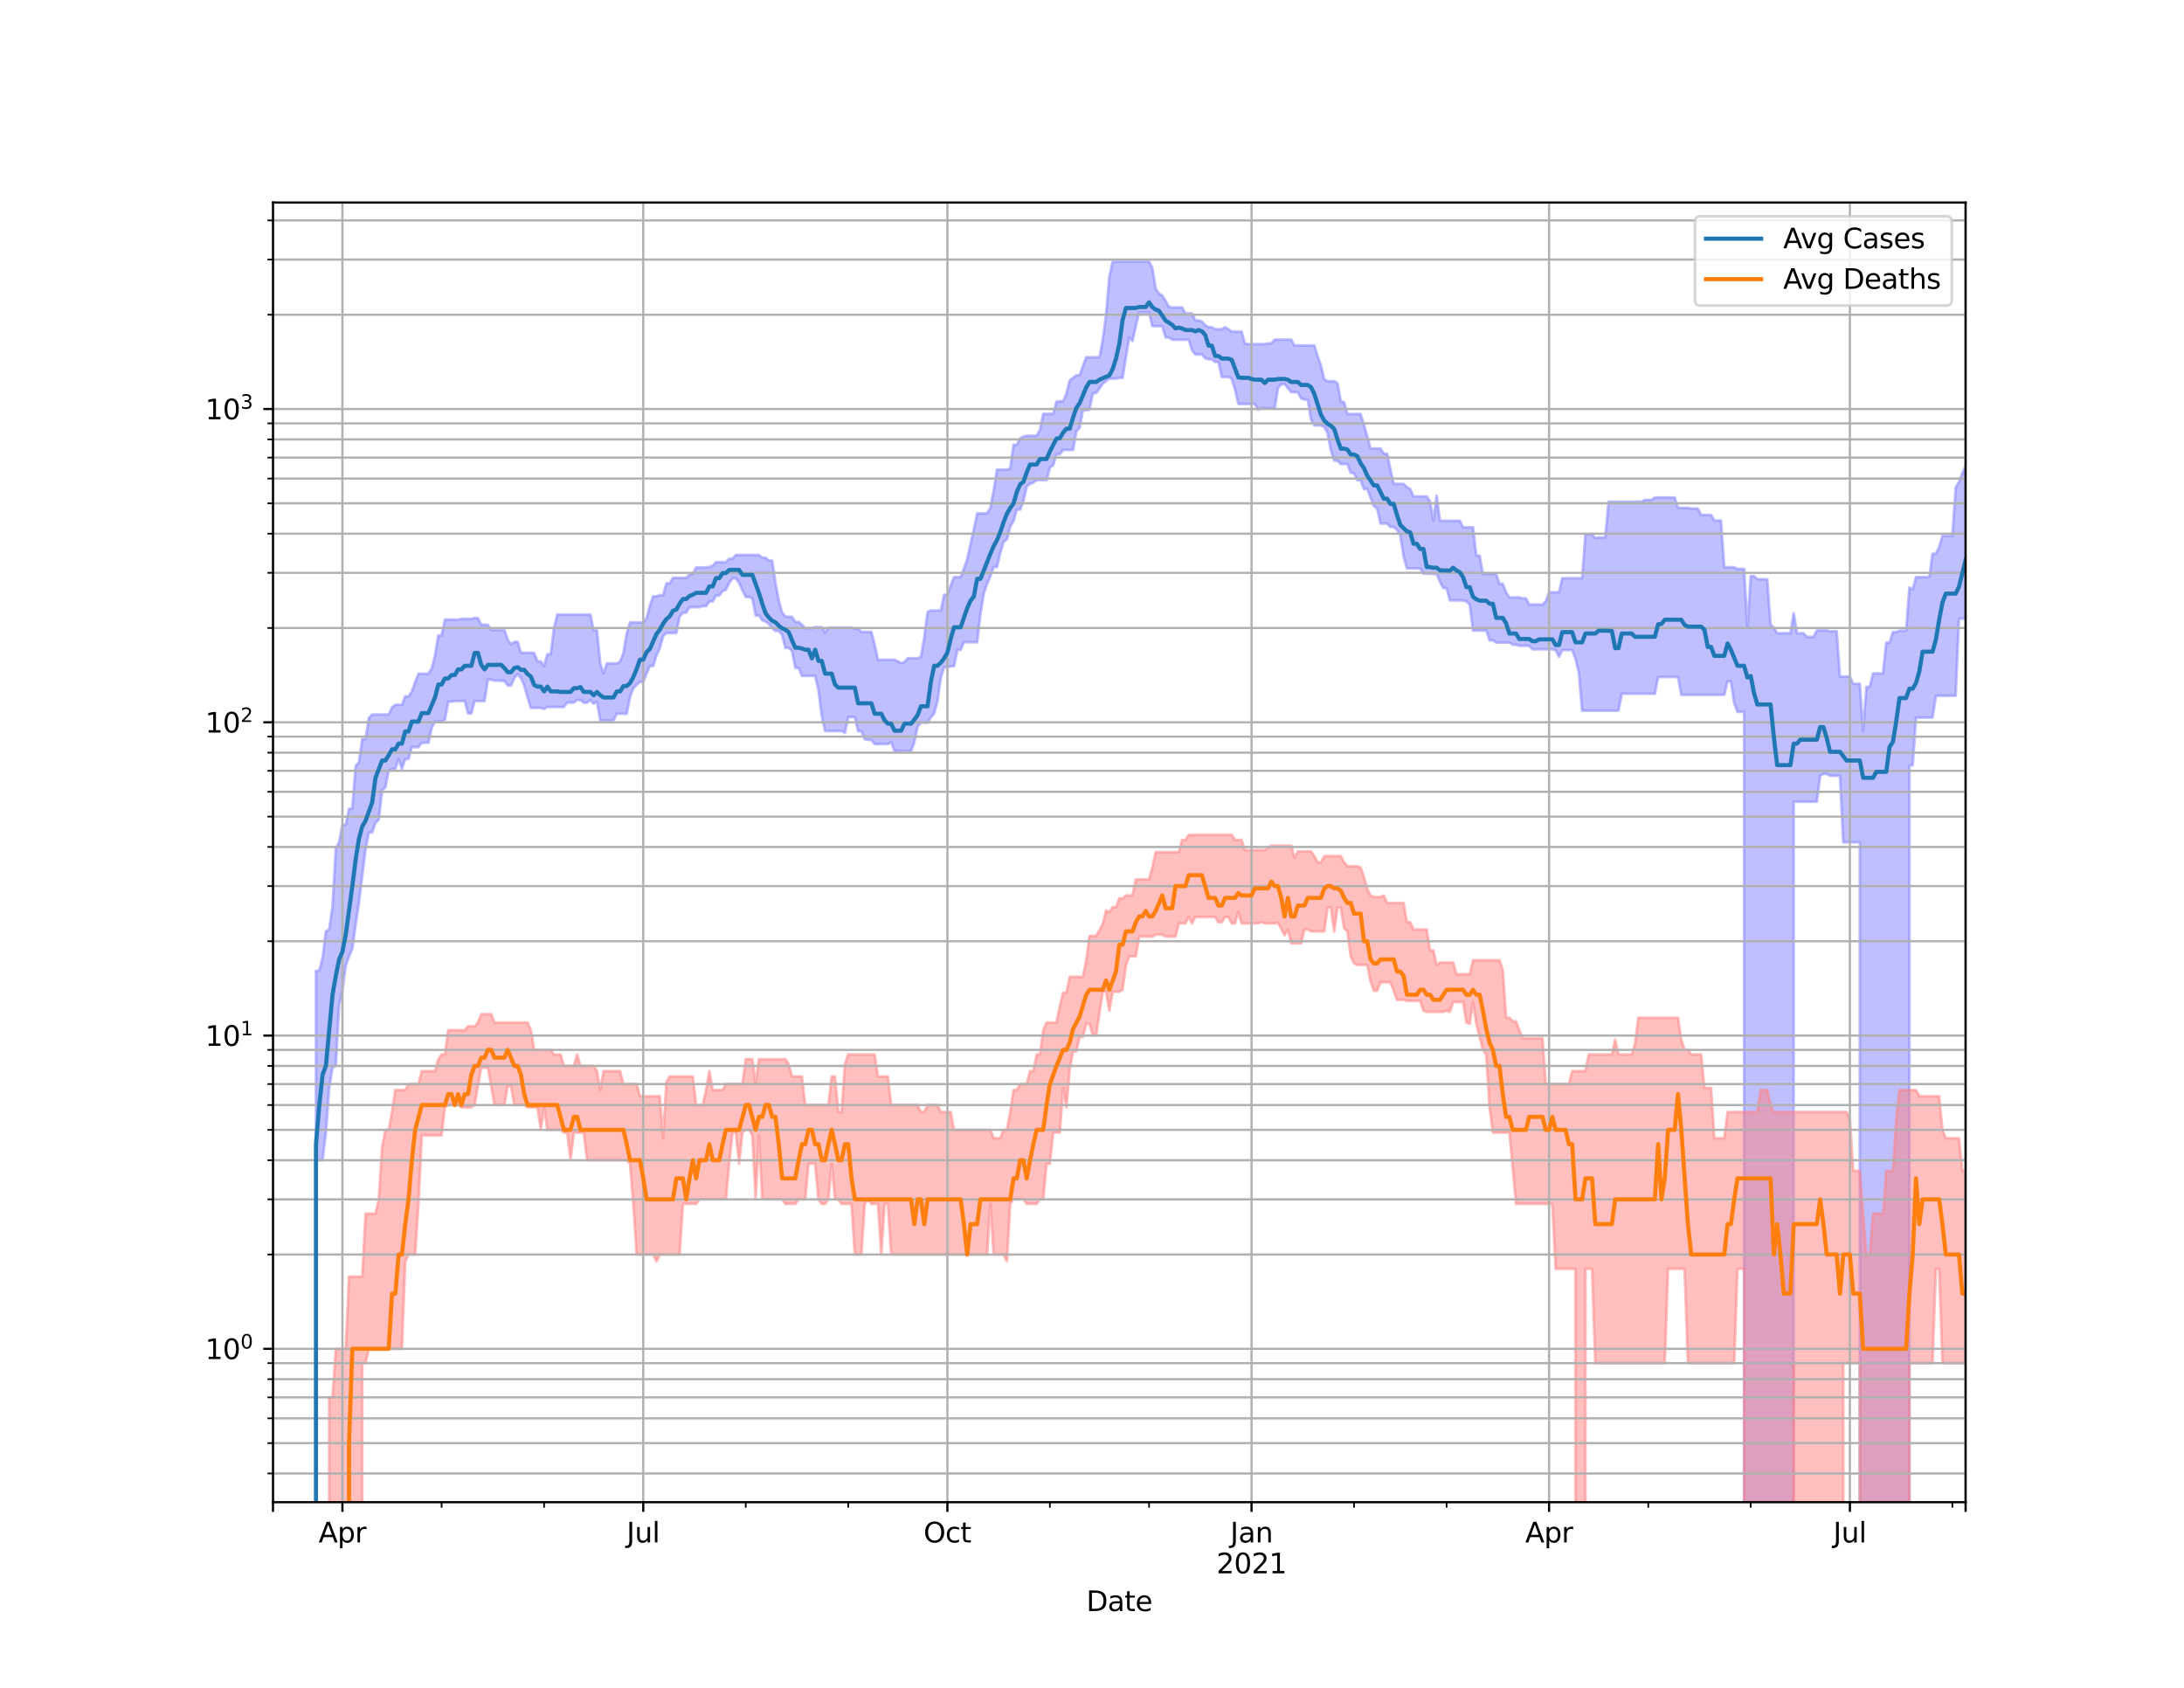 <?xml version="1.0" encoding="utf-8" standalone="no"?>
<!DOCTYPE svg PUBLIC "-//W3C//DTD SVG 1.1//EN"
  "http://www.w3.org/Graphics/SVG/1.1/DTD/svg11.dtd">
<svg height="612pt" version="1.1" viewBox="0 0 792 612" width="792pt" xmlns="http://www.w3.org/2000/svg" xmlns:xlink="http://www.w3.org/1999/xlink">
 <defs>
  <style type="text/css">*{stroke-linecap:butt;stroke-linejoin:round;}</style>
 </defs>
 <g id="figure_1">
  <g id="patch_1">
   <path d="M 0 612 
L 792 612 
L 792 0 
L 0 0 
z
" style="fill:#ffffff;"/>
  </g>
  <g id="axes_1">
   <g id="patch_2">
    <path d="M 99 544.68 
L 712.8 544.68 
L 712.8 73.44 
L 99 73.44 
z
" style="fill:#ffffff;"/>
   </g>
   <g id="PolyCollection_1">
    <path clip-path="url(#p68e2955192)" d="M 99 114073.863 
L 99 114073.863 
L 100.199 114073.863 
L 101.398 114073.863 
L 102.596 114073.863 
L 103.795 114073.863 
L 104.994 114073.863 
L 106.193 114073.863 
L 107.392 114073.863 
L 108.591 114073.863 
L 109.789 114073.863 
L 110.988 114073.863 
L 112.187 114073.863 
L 113.386 114073.863 
L 114.585 351.99 
L 115.784 351.99 
L 116.982 347.317 
L 118.181 337.723 
L 119.38 337.039 
L 120.579 328.729 
L 121.778 307.594 
L 122.977 305.401 
L 124.175 299.038 
L 125.374 299.038 
L 126.573 293.309 
L 127.772 293.03 
L 128.971 277.761 
L 130.17 276.353 
L 131.368 267.98 
L 132.567 267.98 
L 133.766 260.344 
L 134.965 259.07 
L 136.164 259.07 
L 137.363 259.07 
L 138.561 259.07 
L 139.76 259.07 
L 140.959 259.07 
L 142.158 256.528 
L 143.357 255.564 
L 144.555 255.564 
L 145.754 255.564 
L 146.953 252.495 
L 148.152 252.495 
L 149.351 250.733 
L 150.55 247.314 
L 151.748 244.289 
L 152.947 244.289 
L 154.146 244.289 
L 155.345 244.289 
L 156.544 242.392 
L 157.743 237.706 
L 158.941 230.418 
L 160.14 230.418 
L 161.339 224.669 
L 162.538 224.669 
L 163.737 224.669 
L 164.936 224.669 
L 166.134 224.669 
L 167.333 224.391 
L 168.532 224.391 
L 169.731 224.391 
L 170.93 224.391 
L 172.129 224.115 
L 173.327 224.115 
L 174.526 226.536 
L 175.725 226.536 
L 176.924 226.536 
L 178.123 228.476 
L 179.321 228.476 
L 180.52 228.476 
L 181.719 228.476 
L 182.918 228.476 
L 184.117 231.872 
L 185.316 233.676 
L 186.514 232.766 
L 187.713 232.766 
L 188.912 236.689 
L 190.111 236.689 
L 191.31 236.689 
L 192.509 236.689 
L 193.707 236.778 
L 194.906 239.804 
L 196.105 239.804 
L 197.304 241.406 
L 198.503 237.225 
L 199.702 237.225 
L 200.9 227.681 
L 202.099 222.847 
L 203.298 222.847 
L 204.497 222.847 
L 205.696 222.847 
L 206.895 222.847 
L 208.093 222.847 
L 209.292 222.847 
L 210.491 222.847 
L 211.69 222.847 
L 212.889 222.847 
L 214.088 222.847 
L 215.286 228.576 
L 216.485 228.576 
L 217.684 240.566 
L 218.883 244.082 
L 220.082 240.566 
L 221.28 240.566 
L 222.479 240.566 
L 223.678 240.566 
L 224.877 239.899 
L 226.076 236.778 
L 227.275 229.617 
L 228.473 225.7 
L 229.672 225.7 
L 230.871 225.7 
L 232.07 225.7 
L 233.269 225.7 
L 234.468 224.253 
L 235.666 219.625 
L 236.865 216.227 
L 238.064 216.227 
L 239.263 215.818 
L 240.462 215.818 
L 241.661 211.515 
L 242.859 211.515 
L 244.058 209.53 
L 245.257 209.53 
L 246.456 209.53 
L 247.655 209.53 
L 248.854 209.53 
L 250.052 208.433 
L 251.251 208.084 
L 252.45 205.77 
L 253.649 205.77 
L 254.848 205.77 
L 256.046 205.77 
L 257.245 205.58 
L 258.444 205.157 
L 259.643 203.862 
L 260.842 203.862 
L 262.041 203.862 
L 263.239 203.862 
L 264.438 202.616 
L 265.637 202.616 
L 266.836 201.241 
L 268.035 201.241 
L 269.234 201.241 
L 270.432 201.241 
L 271.631 201.241 
L 272.83 201.241 
L 274.029 201.241 
L 275.228 201.241 
L 276.427 202.202 
L 277.625 202.202 
L 278.824 203.272 
L 280.023 203.272 
L 281.222 211.479 
L 282.421 217.856 
L 283.62 222.071 
L 284.818 223.545 
L 286.017 223.681 
L 287.216 223.681 
L 288.415 225.511 
L 289.614 225.511 
L 290.812 226.512 
L 292.011 227.78 
L 293.21 227.78 
L 294.409 227.78 
L 295.608 227.361 
L 296.807 227.435 
L 298.005 227.435 
L 299.204 229.386 
L 300.403 227.582 
L 301.602 227.582 
L 302.801 227.582 
L 304 227.582 
L 305.198 227.582 
L 306.397 227.582 
L 307.596 227.582 
L 308.795 227.582 
L 309.994 227.928 
L 311.193 227.928 
L 312.391 229.132 
L 313.59 229.132 
L 314.789 229.132 
L 315.988 229.132 
L 317.187 233.676 
L 318.386 239.24 
L 319.584 239.24 
L 320.783 239.24 
L 321.982 239.24 
L 323.181 239.24 
L 324.38 239.24 
L 325.579 239.804 
L 326.777 240.471 
L 327.976 239.994 
L 329.175 238.682 
L 330.374 238.682 
L 331.573 238.682 
L 332.771 238.682 
L 333.97 238.192 
L 335.169 231.153 
L 336.368 221.895 
L 337.567 221.372 
L 338.766 221.372 
L 339.964 221.372 
L 341.163 221.372 
L 342.362 215.683 
L 343.561 215.683 
L 344.76 212.266 
L 345.959 209.275 
L 347.157 209.275 
L 348.356 209.275 
L 349.555 206.198 
L 350.754 202.734 
L 351.953 197.292 
L 353.152 191.971 
L 354.35 186.17 
L 355.549 186.17 
L 356.748 186.17 
L 357.947 186.17 
L 359.146 184.13 
L 360.345 177.858 
L 361.543 170.274 
L 362.742 170.274 
L 363.941 170.274 
L 365.14 170.274 
L 366.339 169.883 
L 367.538 161.283 
L 368.736 161.283 
L 369.935 158.97 
L 371.134 158.289 
L 372.333 157.994 
L 373.532 157.994 
L 374.73 157.994 
L 375.929 157.994 
L 377.128 155.908 
L 378.327 150.066 
L 379.526 150.066 
L 380.725 150.066 
L 381.923 150.066 
L 383.122 145.621 
L 384.321 145.537 
L 385.52 145.537 
L 386.719 142.784 
L 387.918 137.913 
L 389.116 137.034 
L 390.315 136.063 
L 391.514 136.063 
L 392.713 132.755 
L 393.912 129.534 
L 395.111 129.534 
L 396.309 129.534 
L 397.508 129.534 
L 398.707 129.534 
L 399.906 123.149 
L 401.105 114.217 
L 402.304 100.116 
L 403.502 94.86 
L 404.701 94.86 
L 405.9 94.86 
L 407.099 94.86 
L 408.298 94.86 
L 409.496 94.86 
L 410.695 94.86 
L 411.894 94.86 
L 413.093 94.86 
L 414.292 94.86 
L 415.491 94.86 
L 416.689 94.86 
L 417.888 97.098 
L 419.087 104.681 
L 420.286 106.448 
L 421.485 107.175 
L 422.684 109.075 
L 423.882 111.23 
L 425.081 111.489 
L 426.28 111.489 
L 427.479 111.489 
L 428.678 111.489 
L 429.877 113.637 
L 431.075 113.637 
L 432.274 113.637 
L 433.473 116.194 
L 434.672 116.194 
L 435.871 116.589 
L 437.07 117.927 
L 438.268 118.67 
L 439.467 118.67 
L 440.666 119.376 
L 441.865 119.376 
L 443.064 119.376 
L 444.262 118.67 
L 445.461 119.376 
L 446.66 120.248 
L 447.859 120.248 
L 449.058 120.248 
L 450.257 120.248 
L 451.455 124.564 
L 452.654 124.778 
L 453.853 124.778 
L 455.052 124.778 
L 456.251 124.778 
L 457.45 124.778 
L 458.648 124.778 
L 459.847 124.512 
L 461.046 124.512 
L 462.245 123.143 
L 463.444 123.143 
L 464.643 123.143 
L 465.841 123.143 
L 467.04 123.143 
L 468.239 123.143 
L 469.438 125.273 
L 470.637 125.273 
L 471.836 125.273 
L 473.034 125.273 
L 474.233 125.273 
L 475.432 125.273 
L 476.631 125.273 
L 477.83 129.114 
L 479.029 132.59 
L 480.227 137.531 
L 481.426 138.226 
L 482.625 138.226 
L 483.824 138.226 
L 485.023 138.918 
L 486.221 145.532 
L 487.42 145.827 
L 488.619 150.122 
L 489.818 150.122 
L 491.017 150.122 
L 492.216 150.122 
L 493.414 150.122 
L 494.613 154.062 
L 495.812 158.169 
L 497.011 162.636 
L 498.21 162.636 
L 499.409 162.636 
L 500.607 162.636 
L 501.806 164.497 
L 503.005 164.539 
L 504.204 170.051 
L 505.403 175.449 
L 506.602 175.449 
L 507.8 175.449 
L 508.999 175.449 
L 510.198 176.634 
L 511.397 177.322 
L 512.596 179.996 
L 513.795 179.996 
L 514.993 179.996 
L 516.192 179.996 
L 517.391 179.996 
L 518.59 181.83 
L 519.789 188.845 
L 520.987 179.696 
L 522.186 188.845 
L 523.385 188.845 
L 524.584 188.845 
L 525.783 188.845 
L 526.982 188.845 
L 528.18 188.845 
L 529.379 188.845 
L 530.578 191.224 
L 531.777 191.224 
L 532.976 191.224 
L 534.175 191.224 
L 535.373 201.472 
L 536.572 201.472 
L 537.771 208.134 
L 538.97 208.134 
L 540.169 208.134 
L 541.368 208.134 
L 542.566 208.134 
L 543.765 211.71 
L 544.964 211.71 
L 546.163 214.744 
L 547.362 216.619 
L 548.561 216.619 
L 549.759 216.619 
L 550.958 216.619 
L 552.157 216.975 
L 553.356 216.975 
L 554.555 219.208 
L 555.754 219.208 
L 556.952 219.208 
L 558.151 219.208 
L 559.35 219.208 
L 560.549 218.058 
L 561.748 214.763 
L 562.946 214.763 
L 564.145 214.763 
L 565.344 214.763 
L 566.543 209.667 
L 567.742 209.667 
L 568.941 209.667 
L 570.139 209.667 
L 571.338 209.667 
L 572.537 209.667 
L 573.736 209.667 
L 574.935 193.723 
L 576.134 193.723 
L 577.332 193.723 
L 578.531 195.079 
L 579.73 194.889 
L 580.929 194.889 
L 582.128 194.889 
L 583.327 181.927 
L 584.525 181.927 
L 585.724 181.927 
L 586.923 181.927 
L 588.122 181.927 
L 589.321 181.927 
L 590.52 181.927 
L 591.718 181.927 
L 592.917 181.927 
L 594.116 181.927 
L 595.315 181.927 
L 596.514 181.259 
L 597.712 181.259 
L 598.911 181.259 
L 600.11 180.391 
L 601.309 180.391 
L 602.508 180.391 
L 603.707 180.391 
L 604.905 180.391 
L 606.104 180.391 
L 607.303 180.391 
L 608.502 184.171 
L 609.701 184.171 
L 610.9 184.171 
L 612.098 184.171 
L 613.297 184.386 
L 614.496 184.386 
L 615.695 184.386 
L 616.894 186.737 
L 618.093 186.737 
L 619.291 186.737 
L 620.49 186.737 
L 621.689 188.744 
L 622.888 188.744 
L 624.087 188.744 
L 625.286 205.691 
L 626.484 205.691 
L 627.683 205.691 
L 628.882 205.691 
L 630.081 206.262 
L 631.28 206.262 
L 632.479 206.262 
L 633.677 227.854 
L 634.876 208.903 
L 636.075 208.903 
L 637.274 210.027 
L 638.473 210.027 
L 639.671 210.027 
L 640.87 210.027 
L 642.069 226.487 
L 643.268 227.656 
L 644.467 229.617 
L 645.666 229.617 
L 646.864 229.617 
L 648.063 229.617 
L 649.262 229.617 
L 650.461 222.314 
L 651.66 229.617 
L 652.859 229.617 
L 654.057 229.617 
L 655.256 230.942 
L 656.455 230.942 
L 657.654 230.942 
L 658.853 228.602 
L 660.052 228.602 
L 661.25 228.602 
L 662.449 228.602 
L 663.648 228.904 
L 664.847 228.904 
L 666.046 228.904 
L 667.245 245.335 
L 668.443 245.335 
L 669.642 245.335 
L 670.841 245.335 
L 672.04 247.942 
L 673.239 247.942 
L 674.438 247.942 
L 675.636 264.95 
L 676.835 249.07 
L 678.034 249.07 
L 679.233 244.185 
L 680.432 244.185 
L 681.63 244.185 
L 682.829 244.185 
L 684.028 233.013 
L 685.227 233.013 
L 686.426 229.208 
L 687.625 229.208 
L 688.823 228.677 
L 690.022 228.677 
L 691.221 228.677 
L 692.42 213.03 
L 693.619 213.749 
L 694.818 209.275 
L 696.016 209.275 
L 697.215 209.275 
L 698.414 209.275 
L 699.613 209.275 
L 700.812 200.781 
L 702.011 200.781 
L 703.209 198.396 
L 704.408 194.284 
L 705.607 194.284 
L 706.806 194.284 
L 708.005 194.284 
L 709.204 176.739 
L 710.402 174.752 
L 711.601 171.593 
L 712.8 168.937 
L 712.8 224.322 
L 712.8 224.322 
L 711.601 224.322 
L 710.402 224.322 
L 709.204 252.291 
L 708.005 252.291 
L 706.806 252.291 
L 705.607 252.291 
L 704.408 252.291 
L 703.209 252.291 
L 702.011 252.291 
L 700.812 260.201 
L 699.613 260.201 
L 698.414 260.201 
L 697.215 260.201 
L 696.016 260.201 
L 694.818 260.201 
L 693.619 277.49 
L 692.42 277.49 
L 691.221 114073.863 
L 690.022 114073.863 
L 688.823 114073.863 
L 687.625 114073.863 
L 686.426 114073.863 
L 685.227 114073.863 
L 684.028 114073.863 
L 682.829 114073.863 
L 681.63 114073.863 
L 680.432 114073.863 
L 679.233 114073.863 
L 678.034 114073.863 
L 676.835 114073.863 
L 675.636 114073.863 
L 674.438 305.401 
L 673.239 305.401 
L 672.04 305.401 
L 670.841 305.401 
L 669.642 305.401 
L 668.443 305.401 
L 667.245 281.286 
L 666.046 281.286 
L 664.847 281.286 
L 663.648 281.286 
L 662.449 280.633 
L 661.25 280.633 
L 660.052 281.286 
L 658.853 290.676 
L 657.654 290.676 
L 656.455 290.676 
L 655.256 290.676 
L 654.057 290.676 
L 652.859 290.676 
L 651.66 290.676 
L 650.461 290.676 
L 649.262 114073.863 
L 648.063 114073.863 
L 646.864 114073.863 
L 645.666 114073.863 
L 644.467 114073.863 
L 643.268 114073.863 
L 642.069 114073.863 
L 640.87 114073.863 
L 639.671 114073.863 
L 638.473 114073.863 
L 637.274 114073.863 
L 636.075 114073.863 
L 634.876 114073.863 
L 633.677 114073.863 
L 632.479 258.102 
L 631.28 258.102 
L 630.081 258.102 
L 628.882 254.918 
L 627.683 247.094 
L 626.484 247.094 
L 625.286 251.927 
L 624.087 251.927 
L 622.888 251.927 
L 621.689 251.927 
L 620.49 251.927 
L 619.291 251.927 
L 618.093 251.927 
L 616.894 251.927 
L 615.695 251.927 
L 614.496 251.927 
L 613.297 251.927 
L 612.098 251.927 
L 610.9 251.927 
L 609.701 251.927 
L 608.502 245.477 
L 607.303 245.477 
L 606.104 245.477 
L 604.905 245.477 
L 603.707 245.477 
L 602.508 245.477 
L 601.309 245.477 
L 600.11 251.566 
L 598.911 251.566 
L 597.712 251.566 
L 596.514 251.566 
L 595.315 251.566 
L 594.116 251.566 
L 592.917 251.566 
L 591.718 251.566 
L 590.52 251.566 
L 589.321 251.566 
L 588.122 251.566 
L 586.923 257.692 
L 585.724 257.692 
L 584.525 257.692 
L 583.327 257.692 
L 582.128 257.692 
L 580.929 257.692 
L 579.73 257.692 
L 578.531 257.692 
L 577.332 257.692 
L 576.134 257.692 
L 574.935 257.692 
L 573.736 257.692 
L 572.537 243.774 
L 571.338 238.837 
L 570.139 235.722 
L 568.941 235.722 
L 567.742 235.722 
L 566.543 235.722 
L 565.344 238.131 
L 564.145 235.693 
L 562.946 235.433 
L 561.748 235.433 
L 560.549 235.433 
L 559.35 235.433 
L 558.151 235.433 
L 556.952 235.433 
L 555.754 235.433 
L 554.555 234.152 
L 553.356 234.152 
L 552.157 234.152 
L 550.958 234.152 
L 549.759 233.76 
L 548.561 233.76 
L 547.362 232.985 
L 546.163 232.985 
L 544.964 232.985 
L 543.765 232.985 
L 542.566 232.985 
L 541.368 232.168 
L 540.169 232.168 
L 538.97 228.576 
L 537.771 228.652 
L 536.572 228.652 
L 535.373 228.652 
L 534.175 228.652 
L 532.976 219.208 
L 531.777 218.099 
L 530.578 217.715 
L 529.379 217.715 
L 528.18 217.715 
L 526.982 217.715 
L 525.783 217.715 
L 524.584 213.213 
L 523.385 213.213 
L 522.186 210.949 
L 520.987 208.15 
L 519.789 208.15 
L 518.59 208.001 
L 517.391 208.001 
L 516.192 208.001 
L 514.993 206.103 
L 513.795 206.103 
L 512.596 206.103 
L 511.397 206.103 
L 510.198 206.103 
L 508.999 201.69 
L 507.8 194.121 
L 506.602 192.079 
L 505.403 191.083 
L 504.204 191.083 
L 503.005 189.842 
L 501.806 189.842 
L 500.607 189.842 
L 499.409 184.458 
L 498.21 183.452 
L 497.011 180.419 
L 495.812 177.304 
L 494.613 177.304 
L 493.414 174.132 
L 492.216 174.132 
L 491.017 171.625 
L 489.818 171.419 
L 488.619 168.26 
L 487.42 168.26 
L 486.221 168.26 
L 485.023 167.012 
L 483.824 167.012 
L 482.625 163.253 
L 481.426 157.055 
L 480.227 154.748 
L 479.029 154.262 
L 477.83 154.262 
L 476.631 154.262 
L 475.432 152.122 
L 474.233 144.874 
L 473.034 144.874 
L 471.836 144.485 
L 470.637 142.197 
L 469.438 142.197 
L 468.239 142.197 
L 467.04 140.691 
L 465.841 139.274 
L 464.643 139.274 
L 463.444 140.691 
L 462.245 148.038 
L 461.046 148.038 
L 459.847 148.038 
L 458.648 148.038 
L 457.45 148.038 
L 456.251 148.56 
L 455.052 146.464 
L 453.853 146.464 
L 452.654 146.464 
L 451.455 146.464 
L 450.257 146.464 
L 449.058 146.464 
L 447.859 141.137 
L 446.66 137.349 
L 445.461 136.674 
L 444.262 136.674 
L 443.064 136.674 
L 441.865 131.235 
L 440.666 131.266 
L 439.467 130.298 
L 438.268 130.298 
L 437.07 129.859 
L 435.871 128.533 
L 434.672 128.533 
L 433.473 128.533 
L 432.274 127.03 
L 431.075 123.176 
L 429.877 123.176 
L 428.678 123.176 
L 427.479 123.176 
L 426.28 123.176 
L 425.081 123.176 
L 423.882 122.359 
L 422.684 122.359 
L 421.485 118.263 
L 420.286 118.263 
L 419.087 118.263 
L 417.888 118.263 
L 416.689 113.243 
L 415.491 113.243 
L 414.292 113.243 
L 413.093 113.243 
L 411.894 118.263 
L 410.695 123.613 
L 409.496 122.338 
L 408.298 129.524 
L 407.099 137.011 
L 405.9 137.011 
L 404.701 137.278 
L 403.502 137.278 
L 402.304 137.278 
L 401.105 138.182 
L 399.906 139.094 
L 398.707 140.903 
L 397.508 142.485 
L 396.309 142.569 
L 395.111 148.456 
L 393.912 148.724 
L 392.713 148.724 
L 391.514 155.143 
L 390.315 156.487 
L 389.116 163.16 
L 387.918 163.16 
L 386.719 163.16 
L 385.52 163.16 
L 384.321 164.731 
L 383.122 164.731 
L 381.923 168.698 
L 380.725 169.51 
L 379.526 174.099 
L 378.327 174.099 
L 377.128 174.099 
L 375.929 174.099 
L 374.73 174.98 
L 373.532 175.474 
L 372.333 176.294 
L 371.134 181.81 
L 369.935 184.787 
L 368.736 184.787 
L 367.538 188.935 
L 366.339 191.001 
L 365.14 195.591 
L 363.941 196.539 
L 362.742 200.468 
L 361.543 205.596 
L 360.345 205.596 
L 359.146 208.953 
L 357.947 211.764 
L 356.748 215.24 
L 355.549 222.669 
L 354.35 232.876 
L 353.152 232.876 
L 351.953 232.876 
L 350.754 232.876 
L 349.555 232.876 
L 348.356 235.636 
L 347.157 235.722 
L 345.959 241.602 
L 344.76 241.602 
L 343.561 241.897 
L 342.362 241.897 
L 341.163 245.76 
L 339.964 254.195 
L 338.766 258.699 
L 337.567 260.153 
L 336.368 261.997 
L 335.169 261.997 
L 333.97 261.997 
L 332.771 263.451 
L 331.573 269.109 
L 330.374 272.293 
L 329.175 272.293 
L 327.976 272.293 
L 326.777 272.293 
L 325.579 272.293 
L 324.38 272.293 
L 323.181 269.109 
L 321.982 269.799 
L 320.783 269.799 
L 319.584 269.799 
L 318.386 269.799 
L 317.187 269.799 
L 315.988 268.26 
L 314.789 268.26 
L 313.59 268.036 
L 312.391 265.161 
L 311.193 265.161 
L 309.994 260.011 
L 308.795 260.011 
L 307.596 260.011 
L 306.397 265.744 
L 305.198 265.055 
L 304 265.055 
L 302.801 265.055 
L 301.602 265.055 
L 300.403 265.055 
L 299.204 265.055 
L 298.005 259.585 
L 296.807 250.224 
L 295.608 245.054 
L 294.409 245.054 
L 293.21 245.054 
L 292.011 245.054 
L 290.812 245.054 
L 289.614 242.16 
L 288.415 242.16 
L 287.216 236.043 
L 286.017 234.917 
L 284.818 234.917 
L 283.62 230.21 
L 282.421 228.803 
L 281.222 228.803 
L 280.023 227.804 
L 278.824 226.271 
L 277.625 225.369 
L 276.427 224.878 
L 275.228 223.184 
L 274.029 223.184 
L 272.83 216.935 
L 271.631 216.462 
L 270.432 216.462 
L 269.234 214.066 
L 268.035 211.373 
L 266.836 209.701 
L 265.637 209.701 
L 264.438 211.373 
L 263.239 213.861 
L 262.041 214.348 
L 260.842 215.934 
L 259.643 215.934 
L 258.444 218.079 
L 257.245 218.079 
L 256.046 219.771 
L 254.848 219.771 
L 253.649 220.172 
L 252.45 220.172 
L 251.251 220.172 
L 250.052 220.172 
L 248.854 222.137 
L 247.655 222.203 
L 246.456 223.613 
L 245.257 229.54 
L 244.058 229.54 
L 242.859 229.54 
L 241.661 229.54 
L 240.462 230.679 
L 239.263 235.088 
L 238.064 237.585 
L 236.865 241.504 
L 235.666 241.504 
L 234.468 244.22 
L 233.269 247.314 
L 232.07 247.204 
L 230.871 248.315 
L 229.672 249.605 
L 228.473 252.699 
L 227.275 258.791 
L 226.076 258.791 
L 224.877 258.791 
L 223.678 258.791 
L 222.479 261.261 
L 221.28 261.261 
L 220.082 261.261 
L 218.883 261.261 
L 217.684 261.261 
L 216.485 254.407 
L 215.286 255.176 
L 214.088 253.817 
L 212.889 254.79 
L 211.69 254.79 
L 210.491 253.817 
L 209.292 253.817 
L 208.093 254.747 
L 206.895 254.747 
L 205.696 254.747 
L 204.497 256.352 
L 203.298 256.352 
L 202.099 256.352 
L 200.9 256.352 
L 199.702 256.352 
L 198.503 256.352 
L 197.304 257.062 
L 196.105 256.661 
L 194.906 256.661 
L 193.707 256.661 
L 192.509 256.661 
L 191.31 252.822 
L 190.111 248.578 
L 188.912 245.831 
L 187.713 244.392 
L 186.514 245.831 
L 185.316 248.54 
L 184.117 248.54 
L 182.918 246.875 
L 181.719 246.875 
L 180.52 246.803 
L 179.321 246.803 
L 178.123 246.405 
L 176.924 246.405 
L 175.725 254.195 
L 174.526 254.195 
L 173.327 254.195 
L 172.129 254.195 
L 170.93 258.653 
L 169.731 258.653 
L 168.532 254.195 
L 167.333 254.195 
L 166.134 254.195 
L 164.936 254.195 
L 163.737 254.407 
L 162.538 254.407 
L 161.339 260.97 
L 160.14 261.603 
L 158.941 261.603 
L 157.743 261.603 
L 156.544 263.912 
L 155.345 269.338 
L 154.146 269.338 
L 152.947 269.338 
L 151.748 270.911 
L 150.55 270.911 
L 149.351 270.911 
L 148.152 275.177 
L 146.953 275.177 
L 145.754 278.793 
L 144.555 275.177 
L 143.357 278.793 
L 142.158 278.793 
L 140.959 279.422 
L 139.76 285.479 
L 138.561 286.524 
L 137.363 297.188 
L 136.164 298.413 
L 134.965 301.839 
L 133.766 301.839 
L 132.567 307.969 
L 131.368 317.493 
L 130.17 327.223 
L 128.971 335.261 
L 127.772 344.081 
L 126.573 346.763 
L 125.374 350.186 
L 124.175 359.238 
L 122.977 364.475 
L 121.778 386.49 
L 120.579 387.111 
L 119.38 394.507 
L 118.181 410.672 
L 116.982 420.683 
L 115.784 420.683 
L 114.585 420.683 
L 113.386 114073.863 
L 112.187 114073.863 
L 110.988 114073.863 
L 109.789 114073.863 
L 108.591 114073.863 
L 107.392 114073.863 
L 106.193 114073.863 
L 104.994 114073.863 
L 103.795 114073.863 
L 102.596 114073.863 
L 101.398 114073.863 
L 100.199 114073.863 
L 99 114073.863 
z
" style="fill:#8080ff;fill-opacity:0.5;stroke:#8080ff;stroke-opacity:0.5;"/>
   </g>
   <g id="PolyCollection_2">
    <path clip-path="url(#p68e2955192)" d="M 99 114073.863 
L 99 114073.863 
L 100.199 114073.863 
L 101.398 114073.863 
L 102.596 114073.863 
L 103.795 114073.863 
L 104.994 114073.863 
L 106.193 114073.863 
L 107.392 114073.863 
L 108.591 114073.863 
L 109.789 114073.863 
L 110.988 114073.863 
L 112.187 114073.863 
L 113.386 114073.863 
L 114.585 114073.863 
L 115.784 114073.863 
L 116.982 114073.863 
L 118.181 114073.863 
L 119.38 506.662 
L 120.579 506.662 
L 121.778 489.068 
L 122.977 489.068 
L 124.175 489.068 
L 125.374 489.068 
L 126.573 462.892 
L 127.772 462.892 
L 128.971 462.892 
L 130.17 462.892 
L 131.368 462.892 
L 132.567 440.071 
L 133.766 440.071 
L 134.965 440.071 
L 136.164 440.071 
L 137.363 434.874 
L 138.561 415.981 
L 139.76 409.675 
L 140.959 409.675 
L 142.158 403.212 
L 143.357 395.238 
L 144.555 395.238 
L 145.754 395.238 
L 146.953 395.238 
L 148.152 393.077 
L 149.351 393.077 
L 150.55 393.077 
L 151.748 393.077 
L 152.947 388.376 
L 154.146 388.376 
L 155.345 388.376 
L 156.544 388.376 
L 157.743 388.376 
L 158.941 384.083 
L 160.14 382.352 
L 161.339 382.352 
L 162.538 373.548 
L 163.737 373.548 
L 164.936 373.548 
L 166.134 373.548 
L 167.333 373.548 
L 168.532 373.548 
L 169.731 372.145 
L 170.93 372.145 
L 172.129 372.145 
L 173.327 370.781 
L 174.526 367.738 
L 175.725 367.738 
L 176.924 367.738 
L 178.123 367.738 
L 179.321 370.781 
L 180.52 370.781 
L 181.719 370.781 
L 182.918 370.781 
L 184.117 370.781 
L 185.316 370.781 
L 186.514 370.781 
L 187.713 370.781 
L 188.912 370.781 
L 190.111 370.781 
L 191.31 370.781 
L 192.509 373.548 
L 193.707 380.68 
L 194.906 380.68 
L 196.105 380.68 
L 197.304 380.68 
L 198.503 380.68 
L 199.702 380.68 
L 200.9 382.352 
L 202.099 382.352 
L 203.298 382.352 
L 204.497 386.49 
L 205.696 386.49 
L 206.895 386.49 
L 208.093 386.49 
L 209.292 382.352 
L 210.491 386.49 
L 211.69 386.49 
L 212.889 386.49 
L 214.088 386.49 
L 215.286 386.49 
L 216.485 388.376 
L 217.684 395.238 
L 218.883 388.376 
L 220.082 388.376 
L 221.28 388.376 
L 222.479 388.376 
L 223.678 388.376 
L 224.877 388.376 
L 226.076 393.077 
L 227.275 393.077 
L 228.473 393.077 
L 229.672 393.077 
L 230.871 393.077 
L 232.07 397.498 
L 233.269 397.498 
L 234.468 397.498 
L 235.666 397.498 
L 236.865 397.498 
L 238.064 397.498 
L 239.263 397.498 
L 240.462 412.727 
L 241.661 392.378 
L 242.859 390.336 
L 244.058 390.336 
L 245.257 390.336 
L 246.456 390.336 
L 247.655 390.336 
L 248.854 390.336 
L 250.052 390.336 
L 251.251 390.336 
L 252.45 400.681 
L 253.649 400.681 
L 254.848 400.681 
L 256.046 395.238 
L 257.245 388.376 
L 258.444 395.238 
L 259.643 395.238 
L 260.842 395.238 
L 262.041 395.238 
L 263.239 393.077 
L 264.438 393.077 
L 265.637 393.077 
L 266.836 393.077 
L 268.035 393.077 
L 269.234 393.077 
L 270.432 384.083 
L 271.631 384.083 
L 272.83 384.083 
L 274.029 393.077 
L 275.228 384.083 
L 276.427 384.083 
L 277.625 384.083 
L 278.824 384.083 
L 280.023 384.083 
L 281.222 384.083 
L 282.421 384.083 
L 283.62 384.083 
L 284.818 384.083 
L 286.017 385.877 
L 287.216 390.336 
L 288.415 390.336 
L 289.614 390.336 
L 290.812 390.336 
L 292.011 400.681 
L 293.21 400.681 
L 294.409 400.681 
L 295.608 400.681 
L 296.807 400.681 
L 298.005 400.681 
L 299.204 400.681 
L 300.403 400.681 
L 301.602 390.336 
L 302.801 390.336 
L 304 403.212 
L 305.198 403.212 
L 306.397 385.877 
L 307.596 382.352 
L 308.795 382.352 
L 309.994 382.352 
L 311.193 382.352 
L 312.391 382.352 
L 313.59 382.352 
L 314.789 382.352 
L 315.988 382.352 
L 317.187 382.352 
L 318.386 390.336 
L 319.584 390.336 
L 320.783 390.336 
L 321.982 390.336 
L 323.181 400.681 
L 324.38 400.681 
L 325.579 400.681 
L 326.777 400.681 
L 327.976 400.681 
L 329.175 400.681 
L 330.374 400.681 
L 331.573 400.681 
L 332.771 400.681 
L 333.97 403.212 
L 335.169 403.212 
L 336.368 400.681 
L 337.567 400.681 
L 338.766 400.681 
L 339.964 400.681 
L 341.163 403.212 
L 342.362 403.212 
L 343.561 403.212 
L 344.76 403.212 
L 345.959 409.675 
L 347.157 409.675 
L 348.356 409.675 
L 349.555 409.675 
L 350.754 409.675 
L 351.953 409.675 
L 353.152 409.675 
L 354.35 409.675 
L 355.549 409.675 
L 356.748 409.675 
L 357.947 409.675 
L 359.146 409.675 
L 360.345 412.727 
L 361.543 412.727 
L 362.742 412.727 
L 363.941 409.675 
L 365.14 409.675 
L 366.339 403.212 
L 367.538 395.238 
L 368.736 395.238 
L 369.935 393.077 
L 371.134 393.077 
L 372.333 393.077 
L 373.532 388.376 
L 374.73 388.376 
L 375.929 382.352 
L 377.128 382.352 
L 378.327 373.548 
L 379.526 370.781 
L 380.725 370.781 
L 381.923 370.781 
L 383.122 370.781 
L 384.321 364.871 
L 385.52 359.953 
L 386.719 359.953 
L 387.918 354.183 
L 389.116 354.183 
L 390.315 354.183 
L 391.514 354.183 
L 392.713 354.183 
L 393.912 348.16 
L 395.111 339.356 
L 396.309 339.356 
L 397.508 339.356 
L 398.707 337.266 
L 399.906 335.044 
L 401.105 330.086 
L 402.304 330.679 
L 403.502 328.921 
L 404.701 328.921 
L 405.9 325.761 
L 407.099 325.761 
L 408.298 324.692 
L 409.496 324.692 
L 410.695 324.692 
L 411.894 318.882 
L 413.093 318.882 
L 414.292 318.882 
L 415.491 318.882 
L 416.689 318.882 
L 417.888 314.538 
L 419.087 308.983 
L 420.286 308.983 
L 421.485 308.983 
L 422.684 308.983 
L 423.882 308.983 
L 425.081 308.983 
L 426.28 308.983 
L 427.479 308.983 
L 428.678 304.574 
L 429.877 304.574 
L 431.075 302.734 
L 432.274 302.734 
L 433.473 302.734 
L 434.672 302.734 
L 435.871 302.734 
L 437.07 302.734 
L 438.268 302.734 
L 439.467 302.734 
L 440.666 302.734 
L 441.865 302.734 
L 443.064 302.734 
L 444.262 302.734 
L 445.461 302.734 
L 446.66 302.734 
L 447.859 304.574 
L 449.058 304.574 
L 450.257 304.574 
L 451.455 308.22 
L 452.654 308.22 
L 453.853 308.22 
L 455.052 308.22 
L 456.251 308.22 
L 457.45 308.22 
L 458.648 308.22 
L 459.847 307.345 
L 461.046 306.607 
L 462.245 306.607 
L 463.444 306.607 
L 464.643 306.607 
L 465.841 306.607 
L 467.04 306.607 
L 468.239 306.607 
L 469.438 311.077 
L 470.637 308.728 
L 471.836 308.728 
L 473.034 308.728 
L 474.233 308.728 
L 475.432 308.728 
L 476.631 310.413 
L 477.83 312.708 
L 479.029 312.708 
L 480.227 310.413 
L 481.426 310.413 
L 482.625 310.413 
L 483.824 310.413 
L 485.023 310.413 
L 486.221 310.413 
L 487.42 312.708 
L 488.619 314.11 
L 489.818 314.11 
L 491.017 314.11 
L 492.216 314.11 
L 493.414 314.538 
L 494.613 317.952 
L 495.812 322.286 
L 497.011 324.692 
L 498.21 325.224 
L 499.409 325.224 
L 500.607 325.224 
L 501.806 324.692 
L 503.005 327.408 
L 504.204 327.408 
L 505.403 327.408 
L 506.602 327.408 
L 507.8 327.408 
L 508.999 327.408 
L 510.198 334.396 
L 511.397 334.396 
L 512.596 337.039 
L 513.795 337.039 
L 514.993 337.039 
L 516.192 337.039 
L 517.391 337.039 
L 518.59 344.606 
L 519.789 344.606 
L 520.987 349.891 
L 522.186 349.018 
L 523.385 349.018 
L 524.584 349.018 
L 525.783 349.018 
L 526.982 349.018 
L 528.18 353.232 
L 529.379 353.232 
L 530.578 353.232 
L 531.777 353.232 
L 532.976 353.232 
L 534.175 348.16 
L 535.373 348.16 
L 536.572 348.16 
L 537.771 348.16 
L 538.97 348.16 
L 540.169 348.16 
L 541.368 348.16 
L 542.566 348.16 
L 543.765 348.16 
L 544.964 351.685 
L 546.163 369.019 
L 547.362 369.019 
L 548.561 370.335 
L 549.759 370.335 
L 550.958 373.548 
L 552.157 376.479 
L 553.356 376.479 
L 554.555 376.479 
L 555.754 376.479 
L 556.952 376.479 
L 558.151 376.479 
L 559.35 376.479 
L 560.549 393.077 
L 561.748 393.077 
L 562.946 393.077 
L 564.145 393.077 
L 565.344 393.077 
L 566.543 393.077 
L 567.742 393.077 
L 568.941 393.077 
L 570.139 388.376 
L 571.338 388.376 
L 572.537 388.376 
L 573.736 388.376 
L 574.935 388.376 
L 576.134 382.352 
L 577.332 382.352 
L 578.531 382.352 
L 579.73 382.352 
L 580.929 382.352 
L 582.128 382.352 
L 583.327 382.352 
L 584.525 382.352 
L 585.724 376.985 
L 586.923 382.352 
L 588.122 382.352 
L 589.321 382.352 
L 590.52 382.352 
L 591.718 382.352 
L 592.917 378.535 
L 594.116 369.019 
L 595.315 369.019 
L 596.514 369.019 
L 597.712 369.019 
L 598.911 369.019 
L 600.11 369.019 
L 601.309 369.019 
L 602.508 369.019 
L 603.707 369.019 
L 604.905 369.019 
L 606.104 369.019 
L 607.303 369.019 
L 608.502 369.019 
L 609.701 376.985 
L 610.9 380.68 
L 612.098 380.68 
L 613.297 382.352 
L 614.496 382.352 
L 615.695 382.352 
L 616.894 382.352 
L 618.093 394.507 
L 619.291 394.507 
L 620.49 394.507 
L 621.689 412.727 
L 622.888 412.727 
L 624.087 412.727 
L 625.286 412.727 
L 626.484 403.212 
L 627.683 403.212 
L 628.882 403.212 
L 630.081 403.212 
L 631.28 403.212 
L 632.479 403.212 
L 633.677 403.212 
L 634.876 403.212 
L 636.075 403.212 
L 637.274 403.212 
L 638.473 395.238 
L 639.671 395.238 
L 640.87 395.238 
L 642.069 400.681 
L 643.268 403.212 
L 644.467 403.212 
L 645.666 403.212 
L 646.864 403.212 
L 648.063 403.212 
L 649.262 403.212 
L 650.461 403.212 
L 651.66 403.212 
L 652.859 403.212 
L 654.057 403.212 
L 655.256 403.212 
L 656.455 403.212 
L 657.654 403.212 
L 658.853 403.212 
L 660.052 403.212 
L 661.25 403.212 
L 662.449 403.212 
L 663.648 403.212 
L 664.847 403.212 
L 666.046 403.212 
L 667.245 403.212 
L 668.443 403.212 
L 669.642 403.212 
L 670.841 405.879 
L 672.04 424.528 
L 673.239 424.528 
L 674.438 424.528 
L 675.636 440.071 
L 676.835 454.875 
L 678.034 454.875 
L 679.233 440.071 
L 680.432 440.071 
L 681.63 440.071 
L 682.829 440.071 
L 684.028 424.528 
L 685.227 424.528 
L 686.426 424.528 
L 687.625 405.879 
L 688.823 395.238 
L 690.022 395.238 
L 691.221 395.238 
L 692.42 395.238 
L 693.619 395.238 
L 694.818 395.238 
L 696.016 397.498 
L 697.215 397.498 
L 698.414 397.498 
L 699.613 397.498 
L 700.812 397.498 
L 702.011 397.498 
L 703.209 397.498 
L 704.408 409.675 
L 705.607 412.727 
L 706.806 412.727 
L 708.005 412.727 
L 709.204 412.727 
L 710.402 412.727 
L 711.601 424.528 
L 712.8 424.528 
L 712.8 494.265 
L 712.8 494.265 
L 711.601 494.265 
L 710.402 494.265 
L 709.204 494.265 
L 708.005 494.265 
L 706.806 494.265 
L 705.607 494.265 
L 704.408 494.265 
L 703.209 460.072 
L 702.011 460.072 
L 700.812 494.265 
L 699.613 494.265 
L 698.414 494.265 
L 697.215 494.265 
L 696.016 494.265 
L 694.818 494.265 
L 693.619 494.265 
L 692.42 494.265 
L 691.221 114073.863 
L 690.022 114073.863 
L 688.823 114073.863 
L 687.625 114073.863 
L 686.426 114073.863 
L 685.227 114073.863 
L 684.028 114073.863 
L 682.829 114073.863 
L 681.63 114073.863 
L 680.432 114073.863 
L 679.233 114073.863 
L 678.034 114073.863 
L 676.835 114073.863 
L 675.636 114073.863 
L 674.438 494.265 
L 673.239 494.265 
L 672.04 494.265 
L 670.841 494.265 
L 669.642 494.265 
L 668.443 494.265 
L 667.245 114073.863 
L 666.046 114073.863 
L 664.847 114073.863 
L 663.648 114073.863 
L 662.449 114073.863 
L 661.25 114073.863 
L 660.052 114073.863 
L 658.853 114073.863 
L 657.654 114073.863 
L 656.455 114073.863 
L 655.256 114073.863 
L 654.057 114073.863 
L 652.859 114073.863 
L 651.66 114073.863 
L 650.461 494.265 
L 649.262 114073.863 
L 648.063 114073.863 
L 646.864 114073.863 
L 645.666 114073.863 
L 644.467 114073.863 
L 643.268 114073.863 
L 642.069 114073.863 
L 640.87 114073.863 
L 639.671 114073.863 
L 638.473 114073.863 
L 637.274 114073.863 
L 636.075 114073.863 
L 634.876 114073.863 
L 633.677 114073.863 
L 632.479 460.072 
L 631.28 460.072 
L 630.081 460.072 
L 628.882 494.265 
L 627.683 494.265 
L 626.484 494.265 
L 625.286 494.265 
L 624.087 494.265 
L 622.888 494.265 
L 621.689 494.265 
L 620.49 494.265 
L 619.291 494.265 
L 618.093 494.265 
L 616.894 494.265 
L 615.695 494.265 
L 614.496 494.265 
L 613.297 494.265 
L 612.098 494.265 
L 610.9 460.072 
L 609.701 460.072 
L 608.502 460.072 
L 607.303 460.072 
L 606.104 460.072 
L 604.905 460.072 
L 603.707 494.265 
L 602.508 494.265 
L 601.309 494.265 
L 600.11 494.265 
L 598.911 494.265 
L 597.712 494.265 
L 596.514 494.265 
L 595.315 494.265 
L 594.116 494.265 
L 592.917 494.265 
L 591.718 494.265 
L 590.52 494.265 
L 589.321 494.265 
L 588.122 494.265 
L 586.923 494.265 
L 585.724 494.265 
L 584.525 494.265 
L 583.327 494.265 
L 582.128 494.265 
L 580.929 494.265 
L 579.73 494.265 
L 578.531 494.265 
L 577.332 460.072 
L 576.134 460.072 
L 574.935 460.072 
L 573.736 114073.863 
L 572.537 114073.863 
L 571.338 460.072 
L 570.139 460.072 
L 568.941 460.072 
L 567.742 460.072 
L 566.543 460.072 
L 565.344 460.072 
L 564.145 460.072 
L 562.946 436.546 
L 561.748 436.546 
L 560.549 436.546 
L 559.35 436.546 
L 558.151 436.546 
L 556.952 436.546 
L 555.754 436.546 
L 554.555 436.546 
L 553.356 436.546 
L 552.157 436.546 
L 550.958 436.546 
L 549.759 436.546 
L 548.561 423.213 
L 547.362 410.672 
L 546.163 410.672 
L 544.964 410.672 
L 543.765 410.672 
L 542.566 410.672 
L 541.368 410.672 
L 540.169 401.511 
L 538.97 382.352 
L 537.771 380.68 
L 536.572 375.979 
L 535.373 371.232 
L 534.175 363.305 
L 532.976 371.232 
L 531.777 370.781 
L 530.578 363.305 
L 529.379 363.305 
L 528.18 363.305 
L 526.982 363.305 
L 525.783 366.902 
L 524.584 366.489 
L 523.385 366.902 
L 522.186 366.902 
L 520.987 366.902 
L 519.789 366.902 
L 518.59 366.902 
L 517.391 366.902 
L 516.192 366.489 
L 514.993 362.921 
L 513.795 362.921 
L 512.596 362.921 
L 511.397 362.921 
L 510.198 362.921 
L 508.999 362.541 
L 507.8 362.541 
L 506.602 362.541 
L 505.403 359.238 
L 504.204 356.144 
L 503.005 356.144 
L 501.806 356.144 
L 500.607 356.144 
L 499.409 359.238 
L 498.21 359.238 
L 497.011 355.811 
L 495.812 349.891 
L 494.613 349.891 
L 493.414 349.891 
L 492.216 349.891 
L 491.017 349.307 
L 489.818 346.763 
L 488.619 337.723 
L 487.42 336.589 
L 486.221 329.113 
L 485.023 329.113 
L 483.824 337.723 
L 482.625 329.113 
L 481.426 329.113 
L 480.227 337.723 
L 479.029 337.723 
L 477.83 337.723 
L 476.631 337.723 
L 475.432 337.723 
L 474.233 337.039 
L 473.034 337.039 
L 471.836 342.036 
L 470.637 342.036 
L 469.438 342.036 
L 468.239 342.036 
L 467.04 337.039 
L 465.841 339.119 
L 464.643 336.813 
L 463.444 334.611 
L 462.245 334.827 
L 461.046 334.827 
L 459.847 334.827 
L 458.648 334.827 
L 457.45 334.396 
L 456.251 334.827 
L 455.052 334.827 
L 453.853 334.827 
L 452.654 334.827 
L 451.455 334.827 
L 450.257 334.827 
L 449.058 330.679 
L 447.859 334.827 
L 446.66 334.827 
L 445.461 332.503 
L 444.262 332.503 
L 443.064 334.396 
L 441.865 334.396 
L 440.666 332.503 
L 439.467 332.503 
L 438.268 332.503 
L 437.07 332.503 
L 435.871 332.503 
L 434.672 332.503 
L 433.473 332.503 
L 432.274 334.827 
L 431.075 332.503 
L 429.877 334.827 
L 428.678 334.827 
L 427.479 334.827 
L 426.28 339.593 
L 425.081 339.593 
L 423.882 339.593 
L 422.684 339.593 
L 421.485 338.884 
L 420.286 338.884 
L 419.087 338.884 
L 417.888 339.593 
L 416.689 339.593 
L 415.491 339.593 
L 414.292 339.593 
L 413.093 339.593 
L 411.894 346.763 
L 410.695 346.763 
L 409.496 346.763 
L 408.298 350.186 
L 407.099 358.885 
L 405.9 359.595 
L 404.701 359.595 
L 403.502 359.595 
L 402.304 366.489 
L 401.105 359.595 
L 399.906 359.595 
L 398.707 367.318 
L 397.508 375.483 
L 396.309 375.483 
L 395.111 371.232 
L 393.912 371.232 
L 392.713 375.979 
L 391.514 375.979 
L 390.315 381.231 
L 389.116 381.231 
L 387.918 387.739 
L 386.719 401.511 
L 385.52 394.507 
L 384.321 410.672 
L 383.122 410.672 
L 381.923 410.672 
L 380.725 421.932 
L 379.526 421.932 
L 378.327 434.874 
L 377.128 434.874 
L 375.929 436.546 
L 374.73 436.546 
L 373.532 436.546 
L 372.333 436.546 
L 371.134 434.874 
L 369.935 434.874 
L 368.736 434.874 
L 367.538 434.874 
L 366.339 436.546 
L 365.14 457.405 
L 363.941 454.875 
L 362.742 454.875 
L 361.543 454.875 
L 360.345 454.875 
L 359.146 436.546 
L 357.947 454.875 
L 356.748 454.875 
L 355.549 454.875 
L 354.35 454.875 
L 353.152 454.875 
L 351.953 454.875 
L 350.754 454.875 
L 349.555 454.875 
L 348.356 454.875 
L 347.157 454.875 
L 345.959 454.875 
L 344.76 454.875 
L 343.561 454.875 
L 342.362 454.875 
L 341.163 454.875 
L 339.964 454.875 
L 338.766 454.875 
L 337.567 454.875 
L 336.368 454.875 
L 335.169 454.875 
L 333.97 454.875 
L 332.771 454.875 
L 331.573 454.875 
L 330.374 454.875 
L 329.175 454.875 
L 327.976 454.875 
L 326.777 454.875 
L 325.579 454.875 
L 324.38 454.875 
L 323.181 454.875 
L 321.982 436.546 
L 320.783 436.546 
L 319.584 454.875 
L 318.386 436.546 
L 317.187 436.546 
L 315.988 436.546 
L 314.789 434.874 
L 313.59 436.546 
L 312.391 454.875 
L 311.193 454.875 
L 309.994 454.875 
L 308.795 436.546 
L 307.596 436.546 
L 306.397 436.546 
L 305.198 436.546 
L 304 434.874 
L 302.801 434.874 
L 301.602 421.932 
L 300.403 434.874 
L 299.204 436.546 
L 298.005 436.546 
L 296.807 434.874 
L 295.608 421.932 
L 294.409 421.932 
L 293.21 421.932 
L 292.011 434.874 
L 290.812 434.874 
L 289.614 434.874 
L 288.415 436.546 
L 287.216 436.546 
L 286.017 436.546 
L 284.818 436.546 
L 283.62 434.874 
L 282.421 434.874 
L 281.222 434.874 
L 280.023 434.874 
L 278.824 434.874 
L 277.625 434.874 
L 276.427 434.874 
L 275.228 411.689 
L 274.029 434.874 
L 272.83 411.689 
L 271.631 409.675 
L 270.432 409.675 
L 269.234 410.672 
L 268.035 421.932 
L 266.836 410.672 
L 265.637 410.672 
L 264.438 421.932 
L 263.239 434.874 
L 262.041 434.874 
L 260.842 434.874 
L 259.643 434.874 
L 258.444 434.874 
L 257.245 434.874 
L 256.046 434.874 
L 254.848 434.874 
L 253.649 434.874 
L 252.45 436.546 
L 251.251 436.546 
L 250.052 436.546 
L 248.854 436.546 
L 247.655 436.546 
L 246.456 454.875 
L 245.257 454.875 
L 244.058 454.875 
L 242.859 454.875 
L 241.661 454.875 
L 240.462 454.875 
L 239.263 454.875 
L 238.064 457.405 
L 236.865 454.875 
L 235.666 454.875 
L 234.468 454.875 
L 233.269 454.875 
L 232.07 454.875 
L 230.871 454.875 
L 229.672 436.546 
L 228.473 421.932 
L 227.275 420.683 
L 226.076 420.683 
L 224.877 420.683 
L 223.678 420.683 
L 222.479 420.683 
L 221.28 420.683 
L 220.082 420.683 
L 218.883 420.683 
L 217.684 420.683 
L 216.485 420.683 
L 215.286 420.683 
L 214.088 420.683 
L 212.889 420.683 
L 211.69 410.672 
L 210.491 410.672 
L 209.292 410.672 
L 208.093 410.672 
L 206.895 420.683 
L 205.696 410.672 
L 204.497 410.672 
L 203.298 409.675 
L 202.099 409.675 
L 200.9 409.675 
L 199.702 409.675 
L 198.503 409.675 
L 197.304 401.511 
L 196.105 409.675 
L 194.906 401.511 
L 193.707 401.511 
L 192.509 401.511 
L 191.31 401.511 
L 190.111 400.681 
L 188.912 400.681 
L 187.713 400.681 
L 186.514 400.681 
L 185.316 393.787 
L 184.117 393.787 
L 182.918 400.681 
L 181.719 400.681 
L 180.52 400.681 
L 179.321 400.681 
L 178.123 393.787 
L 176.924 387.111 
L 175.725 387.111 
L 174.526 387.111 
L 173.327 393.787 
L 172.129 400.681 
L 170.93 401.511 
L 169.731 401.511 
L 168.532 401.511 
L 167.333 401.511 
L 166.134 400.681 
L 164.936 400.681 
L 163.737 400.681 
L 162.538 400.681 
L 161.339 401.511 
L 160.14 411.689 
L 158.941 411.689 
L 157.743 411.689 
L 156.544 411.689 
L 155.345 411.689 
L 154.146 411.689 
L 152.947 411.689 
L 151.748 436.546 
L 150.55 454.875 
L 149.351 454.875 
L 148.152 454.875 
L 146.953 457.405 
L 145.754 489.068 
L 144.555 489.068 
L 143.357 489.068 
L 142.158 489.068 
L 140.959 489.068 
L 139.76 489.068 
L 138.561 489.068 
L 137.363 489.068 
L 136.164 489.068 
L 134.965 489.068 
L 133.766 489.068 
L 132.567 494.265 
L 131.368 494.265 
L 130.17 114073.863 
L 128.971 114073.863 
L 127.772 114073.863 
L 126.573 114073.863 
L 125.374 114073.863 
L 124.175 114073.863 
L 122.977 114073.863 
L 121.778 114073.863 
L 120.579 114073.863 
L 119.38 114073.863 
L 118.181 114073.863 
L 116.982 114073.863 
L 115.784 114073.863 
L 114.585 114073.863 
L 113.386 114073.863 
L 112.187 114073.863 
L 110.988 114073.863 
L 109.789 114073.863 
L 108.591 114073.863 
L 107.392 114073.863 
L 106.193 114073.863 
L 104.994 114073.863 
L 103.795 114073.863 
L 102.596 114073.863 
L 101.398 114073.863 
L 100.199 114073.863 
L 99 114073.863 
z
" style="fill:#ff8080;fill-opacity:0.5;stroke:#ff8080;stroke-opacity:0.5;"/>
   </g>
   <g id="matplotlib.axis_1">
    <g id="xtick_1">
     <g id="line2d_1">
      <path clip-path="url(#p68e2955192)" d="M 99 544.68 
L 99 73.44 
" style="fill:none;stroke:#b0b0b0;stroke-linecap:square;stroke-width:0.8;"/>
     </g>
     <g id="line2d_2">
      <defs>
       <path d="M 0 0 
L 0 3.5 
" id="m4abed1d830" style="stroke:#000000;stroke-width:0.8;"/>
      </defs>
      <g>
       <use style="stroke:#000000;stroke-width:0.8;" x="99" xlink:href="#m4abed1d830" y="544.68"/>
      </g>
     </g>
    </g>
    <g id="xtick_2">
     <g id="line2d_3">
      <path clip-path="url(#p68e2955192)" d="M 124.175 544.68 
L 124.175 73.44 
" style="fill:none;stroke:#b0b0b0;stroke-linecap:square;stroke-width:0.8;"/>
     </g>
     <g id="line2d_4">
      <g>
       <use style="stroke:#000000;stroke-width:0.8;" x="124.175" xlink:href="#m4abed1d830" y="544.68"/>
      </g>
     </g>
     <g id="text_1">
      <!-- Apr -->
      <g transform="translate(115.525 559.278)scale(0.1 -0.1)">
       <defs>
        <path d="M 2188 4044 
L 1331 1722 
L 3047 1722 
L 2188 4044 
z
M 1831 4666 
L 2547 4666 
L 4325 0 
L 3669 0 
L 3244 1197 
L 1141 1197 
L 716 0 
L 50 0 
L 1831 4666 
z
" id="DejaVuSans-41" transform="scale(0.016)"/>
        <path d="M 1159 525 
L 1159 -1331 
L 581 -1331 
L 581 3500 
L 1159 3500 
L 1159 2969 
Q 1341 3281 1617 3432 
Q 1894 3584 2278 3584 
Q 2916 3584 3314 3078 
Q 3713 2572 3713 1747 
Q 3713 922 3314 415 
Q 2916 -91 2278 -91 
Q 1894 -91 1617 61 
Q 1341 213 1159 525 
z
M 3116 1747 
Q 3116 2381 2855 2742 
Q 2594 3103 2138 3103 
Q 1681 3103 1420 2742 
Q 1159 2381 1159 1747 
Q 1159 1113 1420 752 
Q 1681 391 2138 391 
Q 2594 391 2855 752 
Q 3116 1113 3116 1747 
z
" id="DejaVuSans-70" transform="scale(0.016)"/>
        <path d="M 2631 2963 
Q 2534 3019 2420 3045 
Q 2306 3072 2169 3072 
Q 1681 3072 1420 2755 
Q 1159 2438 1159 1844 
L 1159 0 
L 581 0 
L 581 3500 
L 1159 3500 
L 1159 2956 
Q 1341 3275 1631 3429 
Q 1922 3584 2338 3584 
Q 2397 3584 2469 3576 
Q 2541 3569 2628 3553 
L 2631 2963 
z
" id="DejaVuSans-72" transform="scale(0.016)"/>
       </defs>
       <use xlink:href="#DejaVuSans-41"/>
       <use x="68.408" xlink:href="#DejaVuSans-70"/>
       <use x="131.885" xlink:href="#DejaVuSans-72"/>
      </g>
     </g>
    </g>
    <g id="xtick_3">
     <g id="line2d_5">
      <path clip-path="url(#p68e2955192)" d="M 233.269 544.68 
L 233.269 73.44 
" style="fill:none;stroke:#b0b0b0;stroke-linecap:square;stroke-width:0.8;"/>
     </g>
     <g id="line2d_6">
      <g>
       <use style="stroke:#000000;stroke-width:0.8;" x="233.269" xlink:href="#m4abed1d830" y="544.68"/>
      </g>
     </g>
     <g id="text_2">
      <!-- Jul -->
      <g transform="translate(227.236 559.278)scale(0.1 -0.1)">
       <defs>
        <path d="M 628 4666 
L 1259 4666 
L 1259 325 
Q 1259 -519 939 -900 
Q 619 -1281 -91 -1281 
L -331 -1281 
L -331 -750 
L -134 -750 
Q 284 -750 456 -515 
Q 628 -281 628 325 
L 628 4666 
z
" id="DejaVuSans-4a" transform="scale(0.016)"/>
        <path d="M 544 1381 
L 544 3500 
L 1119 3500 
L 1119 1403 
Q 1119 906 1312 657 
Q 1506 409 1894 409 
Q 2359 409 2629 706 
Q 2900 1003 2900 1516 
L 2900 3500 
L 3475 3500 
L 3475 0 
L 2900 0 
L 2900 538 
Q 2691 219 2414 64 
Q 2138 -91 1772 -91 
Q 1169 -91 856 284 
Q 544 659 544 1381 
z
M 1991 3584 
L 1991 3584 
z
" id="DejaVuSans-75" transform="scale(0.016)"/>
        <path d="M 603 4863 
L 1178 4863 
L 1178 0 
L 603 0 
L 603 4863 
z
" id="DejaVuSans-6c" transform="scale(0.016)"/>
       </defs>
       <use xlink:href="#DejaVuSans-4a"/>
       <use x="29.492" xlink:href="#DejaVuSans-75"/>
       <use x="92.871" xlink:href="#DejaVuSans-6c"/>
      </g>
     </g>
    </g>
    <g id="xtick_4">
     <g id="line2d_7">
      <path clip-path="url(#p68e2955192)" d="M 343.561 544.68 
L 343.561 73.44 
" style="fill:none;stroke:#b0b0b0;stroke-linecap:square;stroke-width:0.8;"/>
     </g>
     <g id="line2d_8">
      <g>
       <use style="stroke:#000000;stroke-width:0.8;" x="343.561" xlink:href="#m4abed1d830" y="544.68"/>
      </g>
     </g>
     <g id="text_3">
      <!-- Oct -->
      <g transform="translate(334.916 559.278)scale(0.1 -0.1)">
       <defs>
        <path d="M 2522 4238 
Q 1834 4238 1429 3725 
Q 1025 3213 1025 2328 
Q 1025 1447 1429 934 
Q 1834 422 2522 422 
Q 3209 422 3611 934 
Q 4013 1447 4013 2328 
Q 4013 3213 3611 3725 
Q 3209 4238 2522 4238 
z
M 2522 4750 
Q 3503 4750 4090 4092 
Q 4678 3434 4678 2328 
Q 4678 1225 4090 567 
Q 3503 -91 2522 -91 
Q 1538 -91 948 565 
Q 359 1222 359 2328 
Q 359 3434 948 4092 
Q 1538 4750 2522 4750 
z
" id="DejaVuSans-4f" transform="scale(0.016)"/>
        <path d="M 3122 3366 
L 3122 2828 
Q 2878 2963 2633 3030 
Q 2388 3097 2138 3097 
Q 1578 3097 1268 2742 
Q 959 2388 959 1747 
Q 959 1106 1268 751 
Q 1578 397 2138 397 
Q 2388 397 2633 464 
Q 2878 531 3122 666 
L 3122 134 
Q 2881 22 2623 -34 
Q 2366 -91 2075 -91 
Q 1284 -91 818 406 
Q 353 903 353 1747 
Q 353 2603 823 3093 
Q 1294 3584 2113 3584 
Q 2378 3584 2631 3529 
Q 2884 3475 3122 3366 
z
" id="DejaVuSans-63" transform="scale(0.016)"/>
        <path d="M 1172 4494 
L 1172 3500 
L 2356 3500 
L 2356 3053 
L 1172 3053 
L 1172 1153 
Q 1172 725 1289 603 
Q 1406 481 1766 481 
L 2356 481 
L 2356 0 
L 1766 0 
Q 1100 0 847 248 
Q 594 497 594 1153 
L 594 3053 
L 172 3053 
L 172 3500 
L 594 3500 
L 594 4494 
L 1172 4494 
z
" id="DejaVuSans-74" transform="scale(0.016)"/>
       </defs>
       <use xlink:href="#DejaVuSans-4f"/>
       <use x="78.711" xlink:href="#DejaVuSans-63"/>
       <use x="133.691" xlink:href="#DejaVuSans-74"/>
      </g>
     </g>
    </g>
    <g id="xtick_5">
     <g id="line2d_9">
      <path clip-path="url(#p68e2955192)" d="M 453.853 544.68 
L 453.853 73.44 
" style="fill:none;stroke:#b0b0b0;stroke-linecap:square;stroke-width:0.8;"/>
     </g>
     <g id="line2d_10">
      <g>
       <use style="stroke:#000000;stroke-width:0.8;" x="453.853" xlink:href="#m4abed1d830" y="544.68"/>
      </g>
     </g>
     <g id="text_4">
      <!-- Jan -->
      <g transform="translate(446.145 559.278)scale(0.1 -0.1)">
       <defs>
        <path d="M 2194 1759 
Q 1497 1759 1228 1600 
Q 959 1441 959 1056 
Q 959 750 1161 570 
Q 1363 391 1709 391 
Q 2188 391 2477 730 
Q 2766 1069 2766 1631 
L 2766 1759 
L 2194 1759 
z
M 3341 1997 
L 3341 0 
L 2766 0 
L 2766 531 
Q 2569 213 2275 61 
Q 1981 -91 1556 -91 
Q 1019 -91 701 211 
Q 384 513 384 1019 
Q 384 1609 779 1909 
Q 1175 2209 1959 2209 
L 2766 2209 
L 2766 2266 
Q 2766 2663 2505 2880 
Q 2244 3097 1772 3097 
Q 1472 3097 1187 3025 
Q 903 2953 641 2809 
L 641 3341 
Q 956 3463 1253 3523 
Q 1550 3584 1831 3584 
Q 2591 3584 2966 3190 
Q 3341 2797 3341 1997 
z
" id="DejaVuSans-61" transform="scale(0.016)"/>
        <path d="M 3513 2113 
L 3513 0 
L 2938 0 
L 2938 2094 
Q 2938 2591 2744 2837 
Q 2550 3084 2163 3084 
Q 1697 3084 1428 2787 
Q 1159 2491 1159 1978 
L 1159 0 
L 581 0 
L 581 3500 
L 1159 3500 
L 1159 2956 
Q 1366 3272 1645 3428 
Q 1925 3584 2291 3584 
Q 2894 3584 3203 3211 
Q 3513 2838 3513 2113 
z
" id="DejaVuSans-6e" transform="scale(0.016)"/>
       </defs>
       <use xlink:href="#DejaVuSans-4a"/>
       <use x="29.492" xlink:href="#DejaVuSans-61"/>
       <use x="90.771" xlink:href="#DejaVuSans-6e"/>
      </g>
      <!-- 2021 -->
      <g transform="translate(441.128 570.476)scale(0.1 -0.1)">
       <defs>
        <path d="M 1228 531 
L 3431 531 
L 3431 0 
L 469 0 
L 469 531 
Q 828 903 1448 1529 
Q 2069 2156 2228 2338 
Q 2531 2678 2651 2914 
Q 2772 3150 2772 3378 
Q 2772 3750 2511 3984 
Q 2250 4219 1831 4219 
Q 1534 4219 1204 4116 
Q 875 4013 500 3803 
L 500 4441 
Q 881 4594 1212 4672 
Q 1544 4750 1819 4750 
Q 2544 4750 2975 4387 
Q 3406 4025 3406 3419 
Q 3406 3131 3298 2873 
Q 3191 2616 2906 2266 
Q 2828 2175 2409 1742 
Q 1991 1309 1228 531 
z
" id="DejaVuSans-32" transform="scale(0.016)"/>
        <path d="M 2034 4250 
Q 1547 4250 1301 3770 
Q 1056 3291 1056 2328 
Q 1056 1369 1301 889 
Q 1547 409 2034 409 
Q 2525 409 2770 889 
Q 3016 1369 3016 2328 
Q 3016 3291 2770 3770 
Q 2525 4250 2034 4250 
z
M 2034 4750 
Q 2819 4750 3233 4129 
Q 3647 3509 3647 2328 
Q 3647 1150 3233 529 
Q 2819 -91 2034 -91 
Q 1250 -91 836 529 
Q 422 1150 422 2328 
Q 422 3509 836 4129 
Q 1250 4750 2034 4750 
z
" id="DejaVuSans-30" transform="scale(0.016)"/>
        <path d="M 794 531 
L 1825 531 
L 1825 4091 
L 703 3866 
L 703 4441 
L 1819 4666 
L 2450 4666 
L 2450 531 
L 3481 531 
L 3481 0 
L 794 0 
L 794 531 
z
" id="DejaVuSans-31" transform="scale(0.016)"/>
       </defs>
       <use xlink:href="#DejaVuSans-32"/>
       <use x="63.623" xlink:href="#DejaVuSans-30"/>
       <use x="127.246" xlink:href="#DejaVuSans-32"/>
       <use x="190.869" xlink:href="#DejaVuSans-31"/>
      </g>
     </g>
    </g>
    <g id="xtick_6">
     <g id="line2d_11">
      <path clip-path="url(#p68e2955192)" d="M 561.748 544.68 
L 561.748 73.44 
" style="fill:none;stroke:#b0b0b0;stroke-linecap:square;stroke-width:0.8;"/>
     </g>
     <g id="line2d_12">
      <g>
       <use style="stroke:#000000;stroke-width:0.8;" x="561.748" xlink:href="#m4abed1d830" y="544.68"/>
      </g>
     </g>
     <g id="text_5">
      <!-- Apr -->
      <g transform="translate(553.098 559.278)scale(0.1 -0.1)">
       <use xlink:href="#DejaVuSans-41"/>
       <use x="68.408" xlink:href="#DejaVuSans-70"/>
       <use x="131.885" xlink:href="#DejaVuSans-72"/>
      </g>
     </g>
    </g>
    <g id="xtick_7">
     <g id="line2d_13">
      <path clip-path="url(#p68e2955192)" d="M 670.841 544.68 
L 670.841 73.44 
" style="fill:none;stroke:#b0b0b0;stroke-linecap:square;stroke-width:0.8;"/>
     </g>
     <g id="line2d_14">
      <g>
       <use style="stroke:#000000;stroke-width:0.8;" x="670.841" xlink:href="#m4abed1d830" y="544.68"/>
      </g>
     </g>
     <g id="text_6">
      <!-- Jul -->
      <g transform="translate(664.808 559.278)scale(0.1 -0.1)">
       <use xlink:href="#DejaVuSans-4a"/>
       <use x="29.492" xlink:href="#DejaVuSans-75"/>
       <use x="92.871" xlink:href="#DejaVuSans-6c"/>
      </g>
     </g>
    </g>
    <g id="xtick_8">
     <g id="line2d_15">
      <path clip-path="url(#p68e2955192)" d="M 712.8 544.68 
L 712.8 73.44 
" style="fill:none;stroke:#b0b0b0;stroke-linecap:square;stroke-width:0.8;"/>
     </g>
     <g id="line2d_16">
      <g>
       <use style="stroke:#000000;stroke-width:0.8;" x="712.8" xlink:href="#m4abed1d830" y="544.68"/>
      </g>
     </g>
    </g>
    <g id="xtick_9">
     <g id="line2d_17">
      <defs>
       <path d="M 0 0 
L 0 2 
" id="mbe9820739d" style="stroke:#000000;stroke-width:0.6;"/>
      </defs>
      <g>
       <use style="stroke:#000000;stroke-width:0.6;" x="160.14" xlink:href="#mbe9820739d" y="544.68"/>
      </g>
     </g>
    </g>
    <g id="xtick_10">
     <g id="line2d_18">
      <g>
       <use style="stroke:#000000;stroke-width:0.6;" x="197.304" xlink:href="#mbe9820739d" y="544.68"/>
      </g>
     </g>
    </g>
    <g id="xtick_11">
     <g id="line2d_19">
      <g>
       <use style="stroke:#000000;stroke-width:0.6;" x="270.432" xlink:href="#mbe9820739d" y="544.68"/>
      </g>
     </g>
    </g>
    <g id="xtick_12">
     <g id="line2d_20">
      <g>
       <use style="stroke:#000000;stroke-width:0.6;" x="307.596" xlink:href="#mbe9820739d" y="544.68"/>
      </g>
     </g>
    </g>
    <g id="xtick_13">
     <g id="line2d_21">
      <g>
       <use style="stroke:#000000;stroke-width:0.6;" x="380.725" xlink:href="#mbe9820739d" y="544.68"/>
      </g>
     </g>
    </g>
    <g id="xtick_14">
     <g id="line2d_22">
      <g>
       <use style="stroke:#000000;stroke-width:0.6;" x="416.689" xlink:href="#mbe9820739d" y="544.68"/>
      </g>
     </g>
    </g>
    <g id="xtick_15">
     <g id="line2d_23">
      <g>
       <use style="stroke:#000000;stroke-width:0.6;" x="491.017" xlink:href="#mbe9820739d" y="544.68"/>
      </g>
     </g>
    </g>
    <g id="xtick_16">
     <g id="line2d_24">
      <g>
       <use style="stroke:#000000;stroke-width:0.6;" x="524.584" xlink:href="#mbe9820739d" y="544.68"/>
      </g>
     </g>
    </g>
    <g id="xtick_17">
     <g id="line2d_25">
      <g>
       <use style="stroke:#000000;stroke-width:0.6;" x="597.712" xlink:href="#mbe9820739d" y="544.68"/>
      </g>
     </g>
    </g>
    <g id="xtick_18">
     <g id="line2d_26">
      <g>
       <use style="stroke:#000000;stroke-width:0.6;" x="634.876" xlink:href="#mbe9820739d" y="544.68"/>
      </g>
     </g>
    </g>
    <g id="xtick_19">
     <g id="line2d_27">
      <g>
       <use style="stroke:#000000;stroke-width:0.6;" x="708.005" xlink:href="#mbe9820739d" y="544.68"/>
      </g>
     </g>
    </g>
    <g id="text_7">
     <!-- Date -->
     <g transform="translate(393.949 584.154)scale(0.1 -0.1)">
      <defs>
       <path d="M 1259 4147 
L 1259 519 
L 2022 519 
Q 2988 519 3436 956 
Q 3884 1394 3884 2338 
Q 3884 3275 3436 3711 
Q 2988 4147 2022 4147 
L 1259 4147 
z
M 628 4666 
L 1925 4666 
Q 3281 4666 3915 4102 
Q 4550 3538 4550 2338 
Q 4550 1131 3912 565 
Q 3275 0 1925 0 
L 628 0 
L 628 4666 
z
" id="DejaVuSans-44" transform="scale(0.016)"/>
       <path d="M 3597 1894 
L 3597 1613 
L 953 1613 
Q 991 1019 1311 708 
Q 1631 397 2203 397 
Q 2534 397 2845 478 
Q 3156 559 3463 722 
L 3463 178 
Q 3153 47 2828 -22 
Q 2503 -91 2169 -91 
Q 1331 -91 842 396 
Q 353 884 353 1716 
Q 353 2575 817 3079 
Q 1281 3584 2069 3584 
Q 2775 3584 3186 3129 
Q 3597 2675 3597 1894 
z
M 3022 2063 
Q 3016 2534 2758 2815 
Q 2500 3097 2075 3097 
Q 1594 3097 1305 2825 
Q 1016 2553 972 2059 
L 3022 2063 
z
" id="DejaVuSans-65" transform="scale(0.016)"/>
      </defs>
      <use xlink:href="#DejaVuSans-44"/>
      <use x="77.002" xlink:href="#DejaVuSans-61"/>
      <use x="138.281" xlink:href="#DejaVuSans-74"/>
      <use x="177.49" xlink:href="#DejaVuSans-65"/>
     </g>
    </g>
   </g>
   <g id="matplotlib.axis_2">
    <g id="ytick_1">
     <g id="line2d_28">
      <path clip-path="url(#p68e2955192)" d="M 99 489.068 
L 712.8 489.068 
" style="fill:none;stroke:#b0b0b0;stroke-linecap:square;stroke-width:0.8;"/>
     </g>
     <g id="line2d_29">
      <defs>
       <path d="M 0 0 
L -3.5 0 
" id="me91a084207" style="stroke:#000000;stroke-width:0.8;"/>
      </defs>
      <g>
       <use style="stroke:#000000;stroke-width:0.8;" x="99" xlink:href="#me91a084207" y="489.068"/>
      </g>
     </g>
     <g id="text_8">
      <!-- $\mathdefault{10^{0}}$ -->
      <g transform="translate(74.4 492.867)scale(0.1 -0.1)">
       <use transform="translate(0 0.766)" xlink:href="#DejaVuSans-31"/>
       <use transform="translate(63.623 0.766)" xlink:href="#DejaVuSans-30"/>
       <use transform="translate(128.203 39.047)scale(0.7)" xlink:href="#DejaVuSans-30"/>
      </g>
     </g>
    </g>
    <g id="ytick_2">
     <g id="line2d_30">
      <path clip-path="url(#p68e2955192)" d="M 99 375.483 
L 712.8 375.483 
" style="fill:none;stroke:#b0b0b0;stroke-linecap:square;stroke-width:0.8;"/>
     </g>
     <g id="line2d_31">
      <g>
       <use style="stroke:#000000;stroke-width:0.8;" x="99" xlink:href="#me91a084207" y="375.483"/>
      </g>
     </g>
     <g id="text_9">
      <!-- $\mathdefault{10^{1}}$ -->
      <g transform="translate(74.4 379.282)scale(0.1 -0.1)">
       <use transform="translate(0 0.684)" xlink:href="#DejaVuSans-31"/>
       <use transform="translate(63.623 0.684)" xlink:href="#DejaVuSans-30"/>
       <use transform="translate(128.203 38.966)scale(0.7)" xlink:href="#DejaVuSans-31"/>
      </g>
     </g>
    </g>
    <g id="ytick_3">
     <g id="line2d_32">
      <path clip-path="url(#p68e2955192)" d="M 99 261.898 
L 712.8 261.898 
" style="fill:none;stroke:#b0b0b0;stroke-linecap:square;stroke-width:0.8;"/>
     </g>
     <g id="line2d_33">
      <g>
       <use style="stroke:#000000;stroke-width:0.8;" x="99" xlink:href="#me91a084207" y="261.898"/>
      </g>
     </g>
     <g id="text_10">
      <!-- $\mathdefault{10^{2}}$ -->
      <g transform="translate(74.4 265.697)scale(0.1 -0.1)">
       <use transform="translate(0 0.766)" xlink:href="#DejaVuSans-31"/>
       <use transform="translate(63.623 0.766)" xlink:href="#DejaVuSans-30"/>
       <use transform="translate(128.203 39.047)scale(0.7)" xlink:href="#DejaVuSans-32"/>
      </g>
     </g>
    </g>
    <g id="ytick_4">
     <g id="line2d_34">
      <path clip-path="url(#p68e2955192)" d="M 99 148.313 
L 712.8 148.313 
" style="fill:none;stroke:#b0b0b0;stroke-linecap:square;stroke-width:0.8;"/>
     </g>
     <g id="line2d_35">
      <g>
       <use style="stroke:#000000;stroke-width:0.8;" x="99" xlink:href="#me91a084207" y="148.313"/>
      </g>
     </g>
     <g id="text_11">
      <!-- $\mathdefault{10^{3}}$ -->
      <g transform="translate(74.4 152.112)scale(0.1 -0.1)">
       <defs>
        <path d="M 2597 2516 
Q 3050 2419 3304 2112 
Q 3559 1806 3559 1356 
Q 3559 666 3084 287 
Q 2609 -91 1734 -91 
Q 1441 -91 1130 -33 
Q 819 25 488 141 
L 488 750 
Q 750 597 1062 519 
Q 1375 441 1716 441 
Q 2309 441 2620 675 
Q 2931 909 2931 1356 
Q 2931 1769 2642 2001 
Q 2353 2234 1838 2234 
L 1294 2234 
L 1294 2753 
L 1863 2753 
Q 2328 2753 2575 2939 
Q 2822 3125 2822 3475 
Q 2822 3834 2567 4026 
Q 2313 4219 1838 4219 
Q 1578 4219 1281 4162 
Q 984 4106 628 3988 
L 628 4550 
Q 988 4650 1302 4700 
Q 1616 4750 1894 4750 
Q 2613 4750 3031 4423 
Q 3450 4097 3450 3541 
Q 3450 3153 3228 2886 
Q 3006 2619 2597 2516 
z
" id="DejaVuSans-33" transform="scale(0.016)"/>
       </defs>
       <use transform="translate(0 0.766)" xlink:href="#DejaVuSans-31"/>
       <use transform="translate(63.623 0.766)" xlink:href="#DejaVuSans-30"/>
       <use transform="translate(128.203 39.047)scale(0.7)" xlink:href="#DejaVuSans-33"/>
      </g>
     </g>
    </g>
    <g id="ytick_5">
     <g id="line2d_36">
      <path clip-path="url(#p68e2955192)" d="M 99 534.268 
L 712.8 534.268 
" style="fill:none;stroke:#b0b0b0;stroke-linecap:square;stroke-width:0.8;"/>
     </g>
     <g id="line2d_37">
      <defs>
       <path d="M 0 0 
L -2 0 
" id="m0cb60b688e" style="stroke:#000000;stroke-width:0.6;"/>
      </defs>
      <g>
       <use style="stroke:#000000;stroke-width:0.6;" x="99" xlink:href="#m0cb60b688e" y="534.268"/>
      </g>
     </g>
    </g>
    <g id="ytick_6">
     <g id="line2d_38">
      <path clip-path="url(#p68e2955192)" d="M 99 523.26 
L 712.8 523.26 
" style="fill:none;stroke:#b0b0b0;stroke-linecap:square;stroke-width:0.8;"/>
     </g>
     <g id="line2d_39">
      <g>
       <use style="stroke:#000000;stroke-width:0.6;" x="99" xlink:href="#m0cb60b688e" y="523.26"/>
      </g>
     </g>
    </g>
    <g id="ytick_7">
     <g id="line2d_40">
      <path clip-path="url(#p68e2955192)" d="M 99 514.266 
L 712.8 514.266 
" style="fill:none;stroke:#b0b0b0;stroke-linecap:square;stroke-width:0.8;"/>
     </g>
     <g id="line2d_41">
      <g>
       <use style="stroke:#000000;stroke-width:0.6;" x="99" xlink:href="#m0cb60b688e" y="514.266"/>
      </g>
     </g>
    </g>
    <g id="ytick_8">
     <g id="line2d_42">
      <path clip-path="url(#p68e2955192)" d="M 99 506.662 
L 712.8 506.662 
" style="fill:none;stroke:#b0b0b0;stroke-linecap:square;stroke-width:0.8;"/>
     </g>
     <g id="line2d_43">
      <g>
       <use style="stroke:#000000;stroke-width:0.6;" x="99" xlink:href="#m0cb60b688e" y="506.662"/>
      </g>
     </g>
    </g>
    <g id="ytick_9">
     <g id="line2d_44">
      <path clip-path="url(#p68e2955192)" d="M 99 500.075 
L 712.8 500.075 
" style="fill:none;stroke:#b0b0b0;stroke-linecap:square;stroke-width:0.8;"/>
     </g>
     <g id="line2d_45">
      <g>
       <use style="stroke:#000000;stroke-width:0.6;" x="99" xlink:href="#m0cb60b688e" y="500.075"/>
      </g>
     </g>
    </g>
    <g id="ytick_10">
     <g id="line2d_46">
      <path clip-path="url(#p68e2955192)" d="M 99 494.265 
L 712.8 494.265 
" style="fill:none;stroke:#b0b0b0;stroke-linecap:square;stroke-width:0.8;"/>
     </g>
     <g id="line2d_47">
      <g>
       <use style="stroke:#000000;stroke-width:0.6;" x="99" xlink:href="#m0cb60b688e" y="494.265"/>
      </g>
     </g>
    </g>
    <g id="ytick_11">
     <g id="line2d_48">
      <path clip-path="url(#p68e2955192)" d="M 99 454.875 
L 712.8 454.875 
" style="fill:none;stroke:#b0b0b0;stroke-linecap:square;stroke-width:0.8;"/>
     </g>
     <g id="line2d_49">
      <g>
       <use style="stroke:#000000;stroke-width:0.6;" x="99" xlink:href="#m0cb60b688e" y="454.875"/>
      </g>
     </g>
    </g>
    <g id="ytick_12">
     <g id="line2d_50">
      <path clip-path="url(#p68e2955192)" d="M 99 434.874 
L 712.8 434.874 
" style="fill:none;stroke:#b0b0b0;stroke-linecap:square;stroke-width:0.8;"/>
     </g>
     <g id="line2d_51">
      <g>
       <use style="stroke:#000000;stroke-width:0.6;" x="99" xlink:href="#m0cb60b688e" y="434.874"/>
      </g>
     </g>
    </g>
    <g id="ytick_13">
     <g id="line2d_52">
      <path clip-path="url(#p68e2955192)" d="M 99 420.683 
L 712.8 420.683 
" style="fill:none;stroke:#b0b0b0;stroke-linecap:square;stroke-width:0.8;"/>
     </g>
     <g id="line2d_53">
      <g>
       <use style="stroke:#000000;stroke-width:0.6;" x="99" xlink:href="#m0cb60b688e" y="420.683"/>
      </g>
     </g>
    </g>
    <g id="ytick_14">
     <g id="line2d_54">
      <path clip-path="url(#p68e2955192)" d="M 99 409.675 
L 712.8 409.675 
" style="fill:none;stroke:#b0b0b0;stroke-linecap:square;stroke-width:0.8;"/>
     </g>
     <g id="line2d_55">
      <g>
       <use style="stroke:#000000;stroke-width:0.6;" x="99" xlink:href="#m0cb60b688e" y="409.675"/>
      </g>
     </g>
    </g>
    <g id="ytick_15">
     <g id="line2d_56">
      <path clip-path="url(#p68e2955192)" d="M 99 400.681 
L 712.8 400.681 
" style="fill:none;stroke:#b0b0b0;stroke-linecap:square;stroke-width:0.8;"/>
     </g>
     <g id="line2d_57">
      <g>
       <use style="stroke:#000000;stroke-width:0.6;" x="99" xlink:href="#m0cb60b688e" y="400.681"/>
      </g>
     </g>
    </g>
    <g id="ytick_16">
     <g id="line2d_58">
      <path clip-path="url(#p68e2955192)" d="M 99 393.077 
L 712.8 393.077 
" style="fill:none;stroke:#b0b0b0;stroke-linecap:square;stroke-width:0.8;"/>
     </g>
     <g id="line2d_59">
      <g>
       <use style="stroke:#000000;stroke-width:0.6;" x="99" xlink:href="#m0cb60b688e" y="393.077"/>
      </g>
     </g>
    </g>
    <g id="ytick_17">
     <g id="line2d_60">
      <path clip-path="url(#p68e2955192)" d="M 99 386.49 
L 712.8 386.49 
" style="fill:none;stroke:#b0b0b0;stroke-linecap:square;stroke-width:0.8;"/>
     </g>
     <g id="line2d_61">
      <g>
       <use style="stroke:#000000;stroke-width:0.6;" x="99" xlink:href="#m0cb60b688e" y="386.49"/>
      </g>
     </g>
    </g>
    <g id="ytick_18">
     <g id="line2d_62">
      <path clip-path="url(#p68e2955192)" d="M 99 380.68 
L 712.8 380.68 
" style="fill:none;stroke:#b0b0b0;stroke-linecap:square;stroke-width:0.8;"/>
     </g>
     <g id="line2d_63">
      <g>
       <use style="stroke:#000000;stroke-width:0.6;" x="99" xlink:href="#m0cb60b688e" y="380.68"/>
      </g>
     </g>
    </g>
    <g id="ytick_19">
     <g id="line2d_64">
      <path clip-path="url(#p68e2955192)" d="M 99 341.29 
L 712.8 341.29 
" style="fill:none;stroke:#b0b0b0;stroke-linecap:square;stroke-width:0.8;"/>
     </g>
     <g id="line2d_65">
      <g>
       <use style="stroke:#000000;stroke-width:0.6;" x="99" xlink:href="#m0cb60b688e" y="341.29"/>
      </g>
     </g>
    </g>
    <g id="ytick_20">
     <g id="line2d_66">
      <path clip-path="url(#p68e2955192)" d="M 99 321.289 
L 712.8 321.289 
" style="fill:none;stroke:#b0b0b0;stroke-linecap:square;stroke-width:0.8;"/>
     </g>
     <g id="line2d_67">
      <g>
       <use style="stroke:#000000;stroke-width:0.6;" x="99" xlink:href="#m0cb60b688e" y="321.289"/>
      </g>
     </g>
    </g>
    <g id="ytick_21">
     <g id="line2d_68">
      <path clip-path="url(#p68e2955192)" d="M 99 307.098 
L 712.8 307.098 
" style="fill:none;stroke:#b0b0b0;stroke-linecap:square;stroke-width:0.8;"/>
     </g>
     <g id="line2d_69">
      <g>
       <use style="stroke:#000000;stroke-width:0.6;" x="99" xlink:href="#m0cb60b688e" y="307.098"/>
      </g>
     </g>
    </g>
    <g id="ytick_22">
     <g id="line2d_70">
      <path clip-path="url(#p68e2955192)" d="M 99 296.09 
L 712.8 296.09 
" style="fill:none;stroke:#b0b0b0;stroke-linecap:square;stroke-width:0.8;"/>
     </g>
     <g id="line2d_71">
      <g>
       <use style="stroke:#000000;stroke-width:0.6;" x="99" xlink:href="#m0cb60b688e" y="296.09"/>
      </g>
     </g>
    </g>
    <g id="ytick_23">
     <g id="line2d_72">
      <path clip-path="url(#p68e2955192)" d="M 99 287.097 
L 712.8 287.097 
" style="fill:none;stroke:#b0b0b0;stroke-linecap:square;stroke-width:0.8;"/>
     </g>
     <g id="line2d_73">
      <g>
       <use style="stroke:#000000;stroke-width:0.6;" x="99" xlink:href="#m0cb60b688e" y="287.097"/>
      </g>
     </g>
    </g>
    <g id="ytick_24">
     <g id="line2d_74">
      <path clip-path="url(#p68e2955192)" d="M 99 279.492 
L 712.8 279.492 
" style="fill:none;stroke:#b0b0b0;stroke-linecap:square;stroke-width:0.8;"/>
     </g>
     <g id="line2d_75">
      <g>
       <use style="stroke:#000000;stroke-width:0.6;" x="99" xlink:href="#m0cb60b688e" y="279.492"/>
      </g>
     </g>
    </g>
    <g id="ytick_25">
     <g id="line2d_76">
      <path clip-path="url(#p68e2955192)" d="M 99 272.905 
L 712.8 272.905 
" style="fill:none;stroke:#b0b0b0;stroke-linecap:square;stroke-width:0.8;"/>
     </g>
     <g id="line2d_77">
      <g>
       <use style="stroke:#000000;stroke-width:0.6;" x="99" xlink:href="#m0cb60b688e" y="272.905"/>
      </g>
     </g>
    </g>
    <g id="ytick_26">
     <g id="line2d_78">
      <path clip-path="url(#p68e2955192)" d="M 99 267.095 
L 712.8 267.095 
" style="fill:none;stroke:#b0b0b0;stroke-linecap:square;stroke-width:0.8;"/>
     </g>
     <g id="line2d_79">
      <g>
       <use style="stroke:#000000;stroke-width:0.6;" x="99" xlink:href="#m0cb60b688e" y="267.095"/>
      </g>
     </g>
    </g>
    <g id="ytick_27">
     <g id="line2d_80">
      <path clip-path="url(#p68e2955192)" d="M 99 227.706 
L 712.8 227.706 
" style="fill:none;stroke:#b0b0b0;stroke-linecap:square;stroke-width:0.8;"/>
     </g>
     <g id="line2d_81">
      <g>
       <use style="stroke:#000000;stroke-width:0.6;" x="99" xlink:href="#m0cb60b688e" y="227.706"/>
      </g>
     </g>
    </g>
    <g id="ytick_28">
     <g id="line2d_82">
      <path clip-path="url(#p68e2955192)" d="M 99 207.704 
L 712.8 207.704 
" style="fill:none;stroke:#b0b0b0;stroke-linecap:square;stroke-width:0.8;"/>
     </g>
     <g id="line2d_83">
      <g>
       <use style="stroke:#000000;stroke-width:0.6;" x="99" xlink:href="#m0cb60b688e" y="207.704"/>
      </g>
     </g>
    </g>
    <g id="ytick_29">
     <g id="line2d_84">
      <path clip-path="url(#p68e2955192)" d="M 99 193.513 
L 712.8 193.513 
" style="fill:none;stroke:#b0b0b0;stroke-linecap:square;stroke-width:0.8;"/>
     </g>
     <g id="line2d_85">
      <g>
       <use style="stroke:#000000;stroke-width:0.6;" x="99" xlink:href="#m0cb60b688e" y="193.513"/>
      </g>
     </g>
    </g>
    <g id="ytick_30">
     <g id="line2d_86">
      <path clip-path="url(#p68e2955192)" d="M 99 182.506 
L 712.8 182.506 
" style="fill:none;stroke:#b0b0b0;stroke-linecap:square;stroke-width:0.8;"/>
     </g>
     <g id="line2d_87">
      <g>
       <use style="stroke:#000000;stroke-width:0.6;" x="99" xlink:href="#m0cb60b688e" y="182.506"/>
      </g>
     </g>
    </g>
    <g id="ytick_31">
     <g id="line2d_88">
      <path clip-path="url(#p68e2955192)" d="M 99 173.512 
L 712.8 173.512 
" style="fill:none;stroke:#b0b0b0;stroke-linecap:square;stroke-width:0.8;"/>
     </g>
     <g id="line2d_89">
      <g>
       <use style="stroke:#000000;stroke-width:0.6;" x="99" xlink:href="#m0cb60b688e" y="173.512"/>
      </g>
     </g>
    </g>
    <g id="ytick_32">
     <g id="line2d_90">
      <path clip-path="url(#p68e2955192)" d="M 99 165.908 
L 712.8 165.908 
" style="fill:none;stroke:#b0b0b0;stroke-linecap:square;stroke-width:0.8;"/>
     </g>
     <g id="line2d_91">
      <g>
       <use style="stroke:#000000;stroke-width:0.6;" x="99" xlink:href="#m0cb60b688e" y="165.908"/>
      </g>
     </g>
    </g>
    <g id="ytick_33">
     <g id="line2d_92">
      <path clip-path="url(#p68e2955192)" d="M 99 159.321 
L 712.8 159.321 
" style="fill:none;stroke:#b0b0b0;stroke-linecap:square;stroke-width:0.8;"/>
     </g>
     <g id="line2d_93">
      <g>
       <use style="stroke:#000000;stroke-width:0.6;" x="99" xlink:href="#m0cb60b688e" y="159.321"/>
      </g>
     </g>
    </g>
    <g id="ytick_34">
     <g id="line2d_94">
      <path clip-path="url(#p68e2955192)" d="M 99 153.511 
L 712.8 153.511 
" style="fill:none;stroke:#b0b0b0;stroke-linecap:square;stroke-width:0.8;"/>
     </g>
     <g id="line2d_95">
      <g>
       <use style="stroke:#000000;stroke-width:0.6;" x="99" xlink:href="#m0cb60b688e" y="153.511"/>
      </g>
     </g>
    </g>
    <g id="ytick_35">
     <g id="line2d_96">
      <path clip-path="url(#p68e2955192)" d="M 99 114.121 
L 712.8 114.121 
" style="fill:none;stroke:#b0b0b0;stroke-linecap:square;stroke-width:0.8;"/>
     </g>
     <g id="line2d_97">
      <g>
       <use style="stroke:#000000;stroke-width:0.6;" x="99" xlink:href="#m0cb60b688e" y="114.121"/>
      </g>
     </g>
    </g>
    <g id="ytick_36">
     <g id="line2d_98">
      <path clip-path="url(#p68e2955192)" d="M 99 94.119 
L 712.8 94.119 
" style="fill:none;stroke:#b0b0b0;stroke-linecap:square;stroke-width:0.8;"/>
     </g>
     <g id="line2d_99">
      <g>
       <use style="stroke:#000000;stroke-width:0.6;" x="99" xlink:href="#m0cb60b688e" y="94.119"/>
      </g>
     </g>
    </g>
    <g id="ytick_37">
     <g id="line2d_100">
      <path clip-path="url(#p68e2955192)" d="M 99 79.928 
L 712.8 79.928 
" style="fill:none;stroke:#b0b0b0;stroke-linecap:square;stroke-width:0.8;"/>
     </g>
     <g id="line2d_101">
      <g>
       <use style="stroke:#000000;stroke-width:0.6;" x="99" xlink:href="#m0cb60b688e" y="79.928"/>
      </g>
     </g>
    </g>
   </g>
   <g id="line2d_102">
    <path clip-path="url(#p68e2955192)" d="M 114.583 613 
L 114.585 414.873 
L 115.784 400.681 
L 116.982 389.674 
L 118.181 386.49 
L 120.579 360.679 
L 121.778 353.864 
L 122.977 347.877 
L 124.175 345.136 
L 125.374 338.884 
L 127.772 321.289 
L 128.971 311.615 
L 130.17 304.107 
L 131.368 299.67 
L 132.567 297.593 
L 134.965 290.942 
L 136.164 282.023 
L 138.561 275.761 
L 139.76 275.761 
L 140.959 273.839 
L 142.158 271.687 
L 143.357 271.687 
L 144.555 269.626 
L 145.754 269.626 
L 146.953 265.213 
L 148.152 265.213 
L 149.351 261.652 
L 151.748 261.652 
L 152.947 258.56 
L 155.345 258.56 
L 157.743 252.904 
L 158.941 248.203 
L 160.14 248.203 
L 161.339 246.01 
L 162.538 246.01 
L 163.737 244.774 
L 164.936 244.774 
L 166.134 242.726 
L 167.333 242.726 
L 168.532 241.406 
L 170.93 241.406 
L 172.129 236.749 
L 173.327 236.749 
L 174.526 241.081 
L 175.725 242.726 
L 176.924 241.081 
L 181.719 241.081 
L 182.918 242.227 
L 184.117 243.739 
L 185.316 243.739 
L 186.514 242.227 
L 187.713 241.897 
L 188.912 242.893 
L 190.111 242.893 
L 191.31 244.427 
L 192.509 245.3 
L 193.707 248.39 
L 194.906 248.956 
L 196.105 248.956 
L 197.304 250.694 
L 198.503 248.956 
L 199.702 250.694 
L 202.099 250.694 
L 203.298 250.89 
L 206.895 250.89 
L 208.093 249.528 
L 209.292 249.528 
L 210.491 249.146 
L 211.69 250.89 
L 214.088 250.89 
L 215.286 252.089 
L 216.485 250.89 
L 217.684 252.089 
L 218.883 252.904 
L 222.479 252.904 
L 223.678 250.694 
L 224.877 250.694 
L 226.076 248.766 
L 227.275 248.766 
L 228.473 247.645 
L 229.672 245.477 
L 230.871 242.559 
L 232.07 239.178 
L 233.269 239.178 
L 234.468 236.453 
L 235.666 235.289 
L 238.064 229.848 
L 239.263 228.326 
L 240.462 226.128 
L 241.661 224.483 
L 242.859 223.454 
L 244.058 221.459 
L 245.257 221.026 
L 246.456 218.918 
L 247.655 217.194 
L 248.854 217.194 
L 250.052 216.11 
L 251.251 215.625 
L 252.45 214.953 
L 256.046 214.953 
L 257.245 212.628 
L 258.444 212.628 
L 259.643 209.632 
L 260.842 209.632 
L 262.041 207.787 
L 263.239 207.787 
L 264.438 206.647 
L 268.035 206.647 
L 269.234 208.45 
L 272.83 208.45 
L 275.228 215.049 
L 276.427 218.918 
L 277.625 222.336 
L 278.824 223.909 
L 280.023 225.064 
L 281.222 225.652 
L 282.421 226.85 
L 283.62 227.829 
L 284.818 228.326 
L 286.017 229.208 
L 287.216 232.222 
L 288.415 234.86 
L 289.614 234.86 
L 290.812 235.146 
L 292.011 235.578 
L 293.21 235.578 
L 294.409 238.713 
L 295.608 235.578 
L 296.807 239.647 
L 298.005 239.647 
L 299.204 244.254 
L 301.602 244.254 
L 302.801 248.203 
L 304 249.337 
L 309.994 249.337 
L 311.193 255.004 
L 315.988 255.004 
L 317.187 258.791 
L 319.584 258.791 
L 320.783 261.164 
L 321.982 262.394 
L 323.181 262.394 
L 324.38 264.95 
L 326.777 264.95 
L 327.976 262.394 
L 330.374 262.394 
L 331.573 260.921 
L 332.771 259.257 
L 333.97 256.088 
L 336.368 256.088 
L 337.567 247.277 
L 338.766 241.406 
L 339.964 241.406 
L 341.163 240.279 
L 342.362 238.713 
L 343.561 236.601 
L 344.76 231.685 
L 345.959 227.46 
L 348.356 227.46 
L 350.754 220.491 
L 351.953 217.795 
L 353.152 216.305 
L 354.35 209.89 
L 355.549 209.89 
L 359.146 200.81 
L 360.345 198.03 
L 361.543 195.849 
L 362.742 192.961 
L 363.941 189.375 
L 365.14 186.298 
L 366.339 184.212 
L 367.538 182.555 
L 368.736 178.39 
L 369.935 175.611 
L 371.134 174.719 
L 372.333 171.262 
L 373.532 168.438 
L 375.929 168.438 
L 377.128 166.439 
L 379.526 166.439 
L 380.725 163.669 
L 383.122 159.013 
L 384.321 158.891 
L 385.52 156.855 
L 386.719 155.439 
L 387.918 155.439 
L 389.116 151.444 
L 390.315 147.92 
L 391.514 146.165 
L 393.912 140.442 
L 395.111 138.504 
L 397.508 138.504 
L 398.707 137.642 
L 401.105 136.62 
L 402.304 136.116 
L 403.502 133.784 
L 404.701 130.069 
L 405.9 124.683 
L 407.099 116.045 
L 408.298 111.667 
L 411.894 111.667 
L 413.093 111.305 
L 415.491 111.305 
L 416.689 109.621 
L 417.888 111.375 
L 419.087 112.245 
L 420.286 112.687 
L 422.684 116.25 
L 425.081 117.78 
L 426.28 119.072 
L 427.479 118.773 
L 428.678 119.113 
L 429.877 119.676 
L 432.274 119.676 
L 433.473 120.147 
L 434.672 119.676 
L 435.871 120.147 
L 437.07 121.46 
L 438.268 125.329 
L 439.467 125.329 
L 440.666 129.074 
L 441.865 129.074 
L 443.064 130.035 
L 445.461 130.035 
L 446.66 130.463 
L 449.058 136.815 
L 450.257 136.991 
L 452.654 136.991 
L 453.853 137.424 
L 455.052 137.662 
L 457.45 137.662 
L 458.648 138.89 
L 459.847 137.662 
L 462.245 137.662 
L 463.444 137.424 
L 465.841 137.424 
L 467.04 137.662 
L 468.239 138.504 
L 470.637 138.504 
L 471.836 139.587 
L 474.233 139.587 
L 475.432 140.4 
L 476.631 142.877 
L 479.029 150.378 
L 480.227 152.48 
L 481.426 153.648 
L 482.625 154.395 
L 483.824 155.496 
L 485.023 159.352 
L 486.221 162.669 
L 487.42 162.669 
L 488.619 163 
L 489.818 164.793 
L 491.017 164.793 
L 492.216 165.452 
L 493.414 167.995 
L 494.613 169.715 
L 495.812 172.454 
L 498.21 175.999 
L 499.409 175.999 
L 501.806 180.809 
L 503.005 180.809 
L 504.204 182.703 
L 505.403 182.703 
L 506.602 186.726 
L 507.8 190.349 
L 510.198 192.657 
L 511.397 193.022 
L 512.596 197.159 
L 513.795 197.159 
L 514.993 199.054 
L 516.192 199.054 
L 517.391 205.612 
L 518.59 205.612 
L 519.789 205.849 
L 520.987 205.849 
L 522.186 206.808 
L 525.783 206.889 
L 526.982 205.849 
L 528.18 206.889 
L 529.379 207.458 
L 530.578 209.292 
L 531.777 212.902 
L 532.976 212.902 
L 534.175 216.403 
L 535.373 217.294 
L 536.572 217.795 
L 538.97 217.795 
L 540.169 218.918 
L 541.368 218.918 
L 542.566 224.023 
L 544.964 224.023 
L 546.163 226.009 
L 547.362 229.719 
L 549.759 229.719 
L 550.958 231.685 
L 554.555 231.685 
L 555.754 232.494 
L 556.952 232.494 
L 558.151 231.819 
L 562.946 231.819 
L 564.145 233.872 
L 565.344 233.872 
L 566.543 229.208 
L 570.139 229.208 
L 571.338 232.903 
L 573.736 232.903 
L 574.935 229.719 
L 578.531 229.719 
L 579.73 228.702 
L 583.327 228.702 
L 584.525 228.828 
L 585.724 235.002 
L 586.923 235.002 
L 588.122 229.719 
L 591.718 229.719 
L 592.917 230.889 
L 600.11 230.889 
L 601.309 226.367 
L 602.508 226.247 
L 603.707 224.715 
L 609.701 224.715 
L 610.9 226.608 
L 612.098 227.215 
L 616.894 227.215 
L 618.093 228.326 
L 619.291 234.575 
L 620.49 234.575 
L 621.689 237.797 
L 625.286 237.797 
L 626.484 233.316 
L 627.683 235.578 
L 630.081 241.406 
L 632.479 241.406 
L 633.677 245.654 
L 634.876 245.124 
L 636.075 251.287 
L 637.274 255.434 
L 642.069 255.434 
L 643.268 267.37 
L 644.467 277.422 
L 649.262 277.422 
L 650.461 269.626 
L 651.66 269.626 
L 652.859 268.204 
L 658.853 268.204 
L 660.052 263.655 
L 661.25 263.655 
L 662.449 267.647 
L 663.648 272.598 
L 667.245 272.598 
L 669.642 275.761 
L 674.438 275.761 
L 675.636 282.023 
L 679.233 282.023 
L 680.432 279.846 
L 684.028 279.846 
L 685.227 270.793 
L 686.426 269.052 
L 687.625 261.652 
L 688.823 253.11 
L 691.221 253.11 
L 692.42 249.721 
L 693.619 249.721 
L 694.818 247.645 
L 696.016 243.399 
L 697.215 236.306 
L 700.812 236.306 
L 702.011 231.953 
L 703.209 224.715 
L 704.408 218.507 
L 705.607 215.24 
L 709.204 215.24 
L 710.402 212.719 
L 712.8 203.077 
L 712.8 203.077 
" style="fill:none;stroke:#1f77b4;stroke-linecap:square;stroke-width:1.5;"/>
   </g>
   <g id="line2d_103">
    <path clip-path="url(#p68e2955192)" d="M 126.572 613 
L 126.573 523.26 
L 127.772 489.068 
L 140.959 489.068 
L 142.158 469.066 
L 143.357 469.066 
L 144.555 454.875 
L 145.754 454.875 
L 146.953 443.868 
L 148.152 434.874 
L 149.351 420.683 
L 150.55 409.675 
L 152.947 400.681 
L 161.339 400.681 
L 162.538 396.733 
L 163.737 396.733 
L 164.936 400.681 
L 166.134 396.733 
L 167.333 400.681 
L 168.532 396.733 
L 169.731 396.733 
L 170.93 389.674 
L 172.129 386.49 
L 173.327 386.49 
L 174.526 383.5 
L 175.725 383.5 
L 176.924 380.68 
L 178.123 380.68 
L 179.321 383.5 
L 182.918 383.5 
L 184.117 380.68 
L 186.514 386.49 
L 187.713 386.49 
L 188.912 389.674 
L 190.111 396.733 
L 191.31 400.681 
L 202.099 400.681 
L 204.497 409.675 
L 206.895 409.675 
L 208.093 404.974 
L 209.292 404.974 
L 210.491 409.675 
L 226.076 409.675 
L 227.275 414.873 
L 228.473 420.683 
L 232.07 420.683 
L 233.269 427.27 
L 234.468 434.874 
L 244.058 434.874 
L 245.257 427.27 
L 247.655 427.27 
L 248.854 434.874 
L 250.052 427.27 
L 251.251 420.683 
L 252.45 427.27 
L 253.649 420.683 
L 256.046 420.683 
L 257.245 414.873 
L 258.444 420.683 
L 260.842 420.683 
L 262.041 414.873 
L 263.239 409.675 
L 268.035 409.675 
L 270.432 400.681 
L 271.631 400.681 
L 274.029 409.675 
L 275.228 404.974 
L 276.427 404.974 
L 277.625 400.681 
L 278.824 400.681 
L 280.023 404.974 
L 281.222 404.974 
L 282.421 414.873 
L 283.62 427.27 
L 288.415 427.27 
L 289.614 420.683 
L 290.812 414.873 
L 292.011 414.873 
L 293.21 409.675 
L 294.409 409.675 
L 295.608 414.873 
L 296.807 414.873 
L 298.005 420.683 
L 299.204 420.683 
L 300.403 414.873 
L 301.602 409.675 
L 302.801 414.873 
L 304 420.683 
L 305.198 420.683 
L 306.397 414.873 
L 307.596 414.873 
L 308.795 427.27 
L 309.994 434.874 
L 330.374 434.874 
L 331.573 443.868 
L 332.771 434.874 
L 333.97 434.874 
L 335.169 443.868 
L 336.368 434.874 
L 348.356 434.874 
L 349.555 443.868 
L 350.754 454.875 
L 351.953 443.868 
L 354.35 443.868 
L 355.549 434.874 
L 366.339 434.874 
L 367.538 427.27 
L 368.736 427.27 
L 369.935 420.683 
L 371.134 420.683 
L 372.333 427.27 
L 373.532 420.683 
L 374.73 414.873 
L 375.929 409.675 
L 378.327 409.675 
L 379.526 400.681 
L 380.725 393.077 
L 383.122 386.49 
L 385.52 380.68 
L 386.719 380.68 
L 387.918 378.013 
L 389.116 373.076 
L 391.514 368.588 
L 393.912 360.679 
L 395.111 358.885 
L 399.906 358.885 
L 401.105 355.481 
L 402.304 358.885 
L 404.701 352.298 
L 405.9 342.539 
L 407.099 342.539 
L 408.298 337.723 
L 410.695 337.723 
L 411.894 334.396 
L 413.093 332.297 
L 414.292 332.297 
L 415.491 330.283 
L 416.689 332.297 
L 417.888 332.297 
L 419.087 330.283 
L 421.485 324.692 
L 422.684 329.306 
L 425.081 329.306 
L 426.28 321.289 
L 429.877 321.289 
L 431.075 317.341 
L 435.871 317.341 
L 438.268 325.581 
L 440.666 325.581 
L 441.865 328.348 
L 443.064 328.348 
L 444.262 325.581 
L 447.859 325.581 
L 449.058 323.819 
L 450.257 324.692 
L 453.853 324.692 
L 455.052 322.118 
L 459.847 322.118 
L 461.046 319.672 
L 462.245 321.289 
L 463.444 321.289 
L 464.643 325.581 
L 465.841 332.297 
L 467.04 325.581 
L 468.239 332.297 
L 469.438 332.297 
L 470.637 328.348 
L 473.034 328.348 
L 474.233 325.581 
L 479.029 325.581 
L 480.227 322.118 
L 481.426 321.289 
L 482.625 321.289 
L 483.824 322.118 
L 485.023 322.118 
L 486.221 322.961 
L 487.42 325.581 
L 488.619 327.408 
L 489.818 327.408 
L 491.017 331.279 
L 493.414 331.279 
L 494.613 341.29 
L 495.812 341.29 
L 497.011 347.877 
L 498.21 349.307 
L 499.409 349.307 
L 500.607 347.877 
L 505.403 347.877 
L 506.602 352.298 
L 507.8 352.298 
L 508.999 353.864 
L 510.198 360.679 
L 513.795 360.679 
L 514.993 358.885 
L 516.192 358.885 
L 517.391 360.679 
L 518.59 360.679 
L 519.789 362.541 
L 522.186 362.541 
L 524.584 358.885 
L 530.578 358.885 
L 531.777 360.679 
L 532.976 360.679 
L 534.175 358.885 
L 535.373 360.679 
L 536.572 360.679 
L 537.771 366.489 
L 538.97 373.076 
L 540.169 378.013 
L 541.368 380.68 
L 542.566 386.49 
L 543.765 386.49 
L 544.964 396.733 
L 546.163 404.974 
L 547.362 404.974 
L 548.561 409.675 
L 553.356 409.675 
L 554.555 404.974 
L 559.35 404.974 
L 560.549 409.675 
L 561.748 409.675 
L 562.946 404.974 
L 564.145 409.675 
L 567.742 409.675 
L 568.941 414.873 
L 570.139 414.873 
L 571.338 434.874 
L 573.736 434.874 
L 574.935 427.27 
L 577.332 427.27 
L 578.531 443.868 
L 584.525 443.868 
L 585.724 434.874 
L 600.11 434.874 
L 601.309 414.873 
L 602.508 434.874 
L 603.707 427.27 
L 604.905 409.675 
L 607.303 409.675 
L 608.502 396.733 
L 609.701 409.675 
L 612.098 443.868 
L 613.297 454.875 
L 625.286 454.875 
L 626.484 443.868 
L 627.683 443.868 
L 628.882 434.874 
L 630.081 427.27 
L 642.069 427.27 
L 643.268 454.875 
L 644.467 443.868 
L 645.666 454.875 
L 646.864 469.066 
L 649.262 469.066 
L 650.461 443.868 
L 658.853 443.868 
L 660.052 434.874 
L 661.25 443.868 
L 662.449 454.875 
L 666.046 454.875 
L 667.245 469.066 
L 668.443 454.875 
L 670.841 454.875 
L 672.04 469.066 
L 674.438 469.066 
L 675.636 489.068 
L 691.221 489.068 
L 692.42 469.066 
L 693.619 454.875 
L 694.818 427.27 
L 696.016 443.868 
L 697.215 434.874 
L 703.209 434.874 
L 704.408 443.868 
L 705.607 454.875 
L 710.402 454.875 
L 711.601 469.066 
L 712.8 469.066 
L 712.8 469.066 
" style="fill:none;stroke:#ff7f0e;stroke-linecap:square;stroke-width:1.5;"/>
   </g>
   <g id="patch_3">
    <path d="M 99 544.68 
L 99 73.44 
" style="fill:none;stroke:#000000;stroke-linecap:square;stroke-linejoin:miter;stroke-width:0.8;"/>
   </g>
   <g id="patch_4">
    <path d="M 712.8 544.68 
L 712.8 73.44 
" style="fill:none;stroke:#000000;stroke-linecap:square;stroke-linejoin:miter;stroke-width:0.8;"/>
   </g>
   <g id="patch_5">
    <path d="M 99 544.68 
L 712.8 544.68 
" style="fill:none;stroke:#000000;stroke-linecap:square;stroke-linejoin:miter;stroke-width:0.8;"/>
   </g>
   <g id="patch_6">
    <path d="M 99 73.44 
L 712.8 73.44 
" style="fill:none;stroke:#000000;stroke-linecap:square;stroke-linejoin:miter;stroke-width:0.8;"/>
   </g>
   <g id="legend_1">
    <g id="patch_7">
     <path d="M 616.653 110.796 
L 705.8 110.796 
Q 707.8 110.796 707.8 108.796 
L 707.8 80.44 
Q 707.8 78.44 705.8 78.44 
L 616.653 78.44 
Q 614.653 78.44 614.653 80.44 
L 614.653 108.796 
Q 614.653 110.796 616.653 110.796 
z
" style="fill:#ffffff;opacity:0.8;stroke:#cccccc;stroke-linejoin:miter;"/>
    </g>
    <g id="line2d_104">
     <path d="M 618.653 86.538 
L 638.653 86.538 
" style="fill:none;stroke:#1f77b4;stroke-linecap:square;stroke-width:1.5;"/>
    </g>
    <g id="line2d_105"/>
    <g id="text_12">
     <!-- Avg Cases -->
     <g transform="translate(646.653 90.038)scale(0.1 -0.1)">
      <defs>
       <path d="M 191 3500 
L 800 3500 
L 1894 563 
L 2988 3500 
L 3597 3500 
L 2284 0 
L 1503 0 
L 191 3500 
z
" id="DejaVuSans-76" transform="scale(0.016)"/>
       <path d="M 2906 1791 
Q 2906 2416 2648 2759 
Q 2391 3103 1925 3103 
Q 1463 3103 1205 2759 
Q 947 2416 947 1791 
Q 947 1169 1205 825 
Q 1463 481 1925 481 
Q 2391 481 2648 825 
Q 2906 1169 2906 1791 
z
M 3481 434 
Q 3481 -459 3084 -895 
Q 2688 -1331 1869 -1331 
Q 1566 -1331 1297 -1286 
Q 1028 -1241 775 -1147 
L 775 -588 
Q 1028 -725 1275 -790 
Q 1522 -856 1778 -856 
Q 2344 -856 2625 -561 
Q 2906 -266 2906 331 
L 2906 616 
Q 2728 306 2450 153 
Q 2172 0 1784 0 
Q 1141 0 747 490 
Q 353 981 353 1791 
Q 353 2603 747 3093 
Q 1141 3584 1784 3584 
Q 2172 3584 2450 3431 
Q 2728 3278 2906 2969 
L 2906 3500 
L 3481 3500 
L 3481 434 
z
" id="DejaVuSans-67" transform="scale(0.016)"/>
       <path id="DejaVuSans-20" transform="scale(0.016)"/>
       <path d="M 4122 4306 
L 4122 3641 
Q 3803 3938 3442 4084 
Q 3081 4231 2675 4231 
Q 1875 4231 1450 3742 
Q 1025 3253 1025 2328 
Q 1025 1406 1450 917 
Q 1875 428 2675 428 
Q 3081 428 3442 575 
Q 3803 722 4122 1019 
L 4122 359 
Q 3791 134 3420 21 
Q 3050 -91 2638 -91 
Q 1578 -91 968 557 
Q 359 1206 359 2328 
Q 359 3453 968 4101 
Q 1578 4750 2638 4750 
Q 3056 4750 3426 4639 
Q 3797 4528 4122 4306 
z
" id="DejaVuSans-43" transform="scale(0.016)"/>
       <path d="M 2834 3397 
L 2834 2853 
Q 2591 2978 2328 3040 
Q 2066 3103 1784 3103 
Q 1356 3103 1142 2972 
Q 928 2841 928 2578 
Q 928 2378 1081 2264 
Q 1234 2150 1697 2047 
L 1894 2003 
Q 2506 1872 2764 1633 
Q 3022 1394 3022 966 
Q 3022 478 2636 193 
Q 2250 -91 1575 -91 
Q 1294 -91 989 -36 
Q 684 19 347 128 
L 347 722 
Q 666 556 975 473 
Q 1284 391 1588 391 
Q 1994 391 2212 530 
Q 2431 669 2431 922 
Q 2431 1156 2273 1281 
Q 2116 1406 1581 1522 
L 1381 1569 
Q 847 1681 609 1914 
Q 372 2147 372 2553 
Q 372 3047 722 3315 
Q 1072 3584 1716 3584 
Q 2034 3584 2315 3537 
Q 2597 3491 2834 3397 
z
" id="DejaVuSans-73" transform="scale(0.016)"/>
      </defs>
      <use xlink:href="#DejaVuSans-41"/>
      <use x="62.533" xlink:href="#DejaVuSans-76"/>
      <use x="121.713" xlink:href="#DejaVuSans-67"/>
      <use x="185.189" xlink:href="#DejaVuSans-20"/>
      <use x="216.977" xlink:href="#DejaVuSans-43"/>
      <use x="286.801" xlink:href="#DejaVuSans-61"/>
      <use x="348.08" xlink:href="#DejaVuSans-73"/>
      <use x="400.18" xlink:href="#DejaVuSans-65"/>
      <use x="461.703" xlink:href="#DejaVuSans-73"/>
     </g>
    </g>
    <g id="line2d_106">
     <path d="M 618.653 101.217 
L 638.653 101.217 
" style="fill:none;stroke:#ff7f0e;stroke-linecap:square;stroke-width:1.5;"/>
    </g>
    <g id="line2d_107"/>
    <g id="text_13">
     <!-- Avg Deaths -->
     <g transform="translate(646.653 104.717)scale(0.1 -0.1)">
      <defs>
       <path d="M 3513 2113 
L 3513 0 
L 2938 0 
L 2938 2094 
Q 2938 2591 2744 2837 
Q 2550 3084 2163 3084 
Q 1697 3084 1428 2787 
Q 1159 2491 1159 1978 
L 1159 0 
L 581 0 
L 581 4863 
L 1159 4863 
L 1159 2956 
Q 1366 3272 1645 3428 
Q 1925 3584 2291 3584 
Q 2894 3584 3203 3211 
Q 3513 2838 3513 2113 
z
" id="DejaVuSans-68" transform="scale(0.016)"/>
      </defs>
      <use xlink:href="#DejaVuSans-41"/>
      <use x="62.533" xlink:href="#DejaVuSans-76"/>
      <use x="121.713" xlink:href="#DejaVuSans-67"/>
      <use x="185.189" xlink:href="#DejaVuSans-20"/>
      <use x="216.977" xlink:href="#DejaVuSans-44"/>
      <use x="293.979" xlink:href="#DejaVuSans-65"/>
      <use x="355.502" xlink:href="#DejaVuSans-61"/>
      <use x="416.781" xlink:href="#DejaVuSans-74"/>
      <use x="455.99" xlink:href="#DejaVuSans-68"/>
      <use x="519.369" xlink:href="#DejaVuSans-73"/>
     </g>
    </g>
   </g>
  </g>
 </g>
 <defs>
  <clipPath id="p68e2955192">
   <rect height="471.24" width="613.8" x="99" y="73.44"/>
  </clipPath>
 </defs>
</svg>
